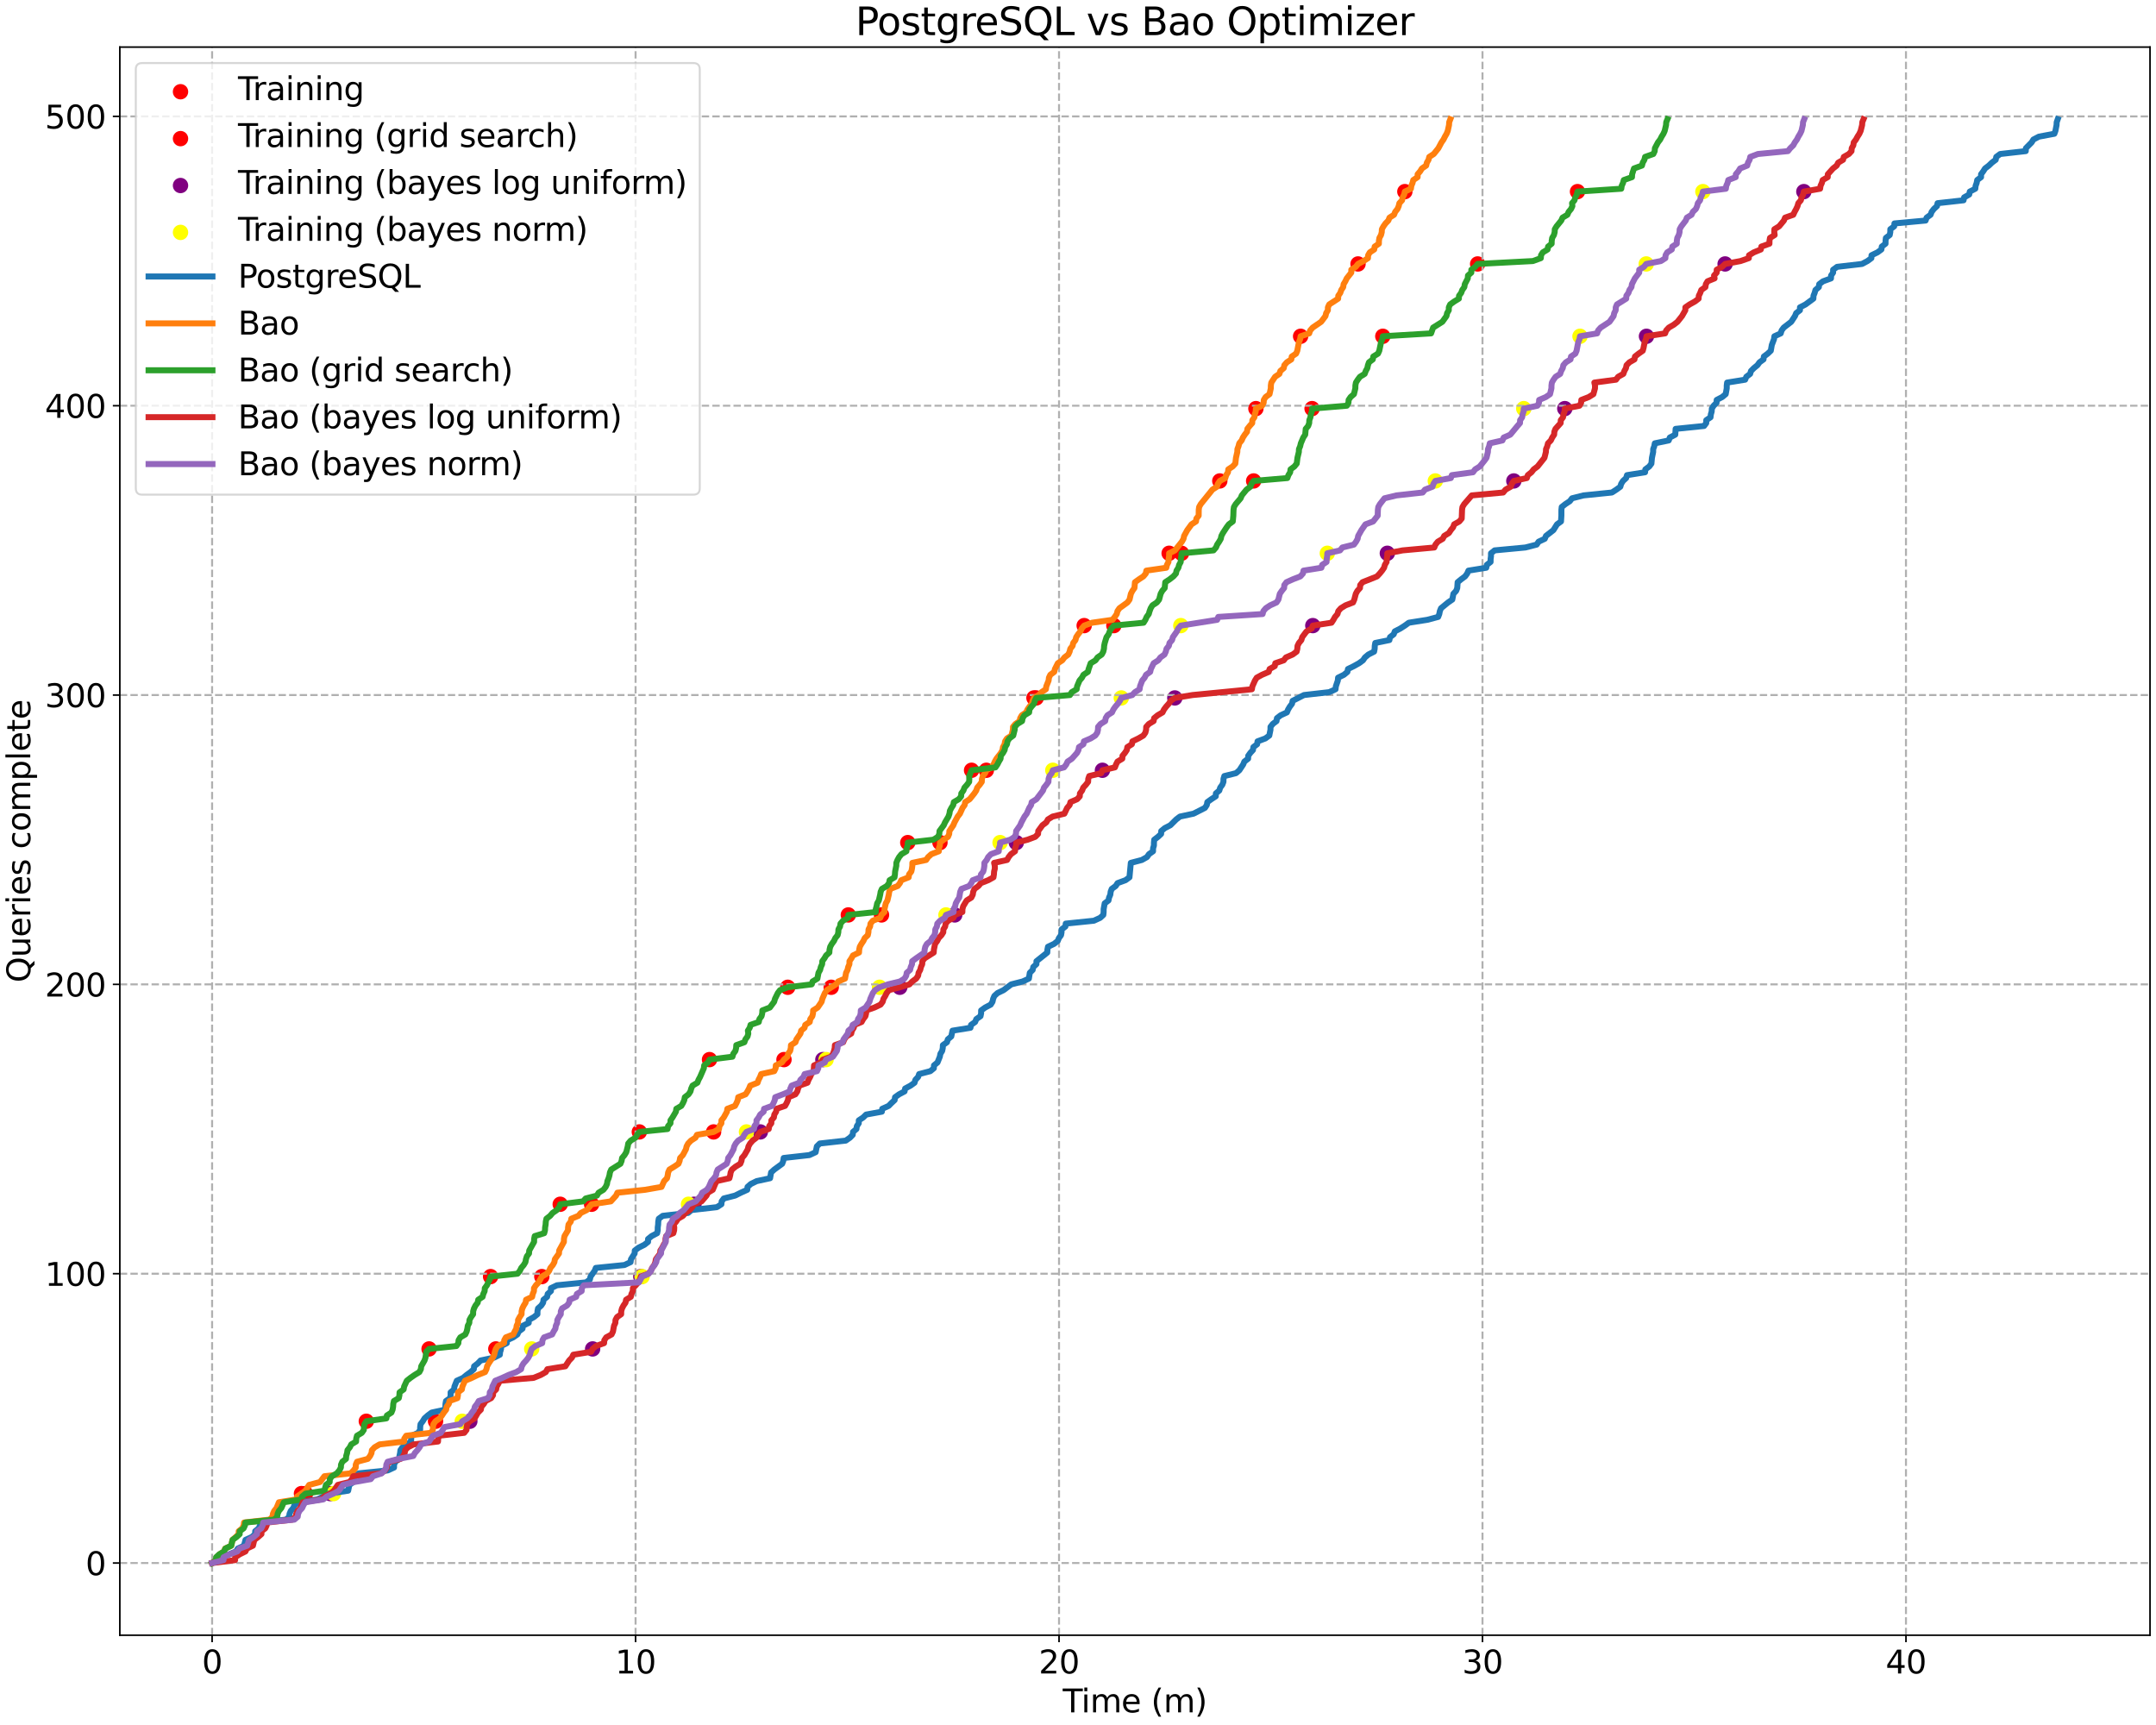 <?xml version="1.0" encoding="utf-8" standalone="no"?>
<!DOCTYPE svg PUBLIC "-//W3C//DTD SVG 1.1//EN"
  "http://www.w3.org/Graphics/SVG/1.1/DTD/svg11.dtd">
<svg xmlns:xlink="http://www.w3.org/1999/xlink" width="1080pt" height="864pt" viewBox="0 0 1080 864" xmlns="http://www.w3.org/2000/svg" version="1.1">
 <defs>
  <style type="text/css">*{stroke-linejoin: round; stroke-linecap: butt}</style>
 </defs>
 <g id="figure_1">
  <g id="patch_1">
   <path d="M 0 864 
L 1080 864 
L 1080 0 
L 0 0 
z
" style="fill: #ffffff"/>
  </g>
  <g id="axes_1">
   <g id="patch_2">
    <path d="M 60.025 819.03 
L 1077 819.03 
L 1077 23.589 
L 60.025 23.589 
z
" style="fill: #ffffff"/>
   </g>
   <g id="PathCollection_1">
    <defs>
     <path id="m0f1d4773b3" d="M 0 3.354 
C 0.89 3.354 1.743 3.001 2.372 2.372 
C 3.001 1.743 3.354 0.89 3.354 0 
C 3.354 -0.89 3.001 -1.743 2.372 -2.372 
C 1.743 -3.001 0.89 -3.354 0 -3.354 
C -0.89 -3.354 -1.743 -3.001 -2.372 -2.372 
C -3.001 -1.743 -3.354 -0.89 -3.354 0 
C -3.354 0.89 -3.001 1.743 -2.372 2.372 
C -1.743 3.001 -0.89 3.354 0 3.354 
z
" style="stroke: #ff0000"/>
    </defs>
    <g clip-path="url(#pbcff6d8ea5)">
     <use xlink:href="#m0f1d4773b3" x="151.01" y="748.094" style="fill: #ff0000; stroke: #ff0000"/>
     <use xlink:href="#m0f1d4773b3" x="218.174" y="711.865" style="fill: #ff0000; stroke: #ff0000"/>
     <use xlink:href="#m0f1d4773b3" x="248.372" y="675.636" style="fill: #ff0000; stroke: #ff0000"/>
     <use xlink:href="#m0f1d4773b3" x="271.414" y="639.407" style="fill: #ff0000; stroke: #ff0000"/>
     <use xlink:href="#m0f1d4773b3" x="296.344" y="603.178" style="fill: #ff0000; stroke: #ff0000"/>
     <use xlink:href="#m0f1d4773b3" x="357.461" y="566.949" style="fill: #ff0000; stroke: #ff0000"/>
     <use xlink:href="#m0f1d4773b3" x="392.721" y="530.721" style="fill: #ff0000; stroke: #ff0000"/>
     <use xlink:href="#m0f1d4773b3" x="416.389" y="494.492" style="fill: #ff0000; stroke: #ff0000"/>
     <use xlink:href="#m0f1d4773b3" x="441.568" y="458.263" style="fill: #ff0000; stroke: #ff0000"/>
     <use xlink:href="#m0f1d4773b3" x="470.855" y="422.034" style="fill: #ff0000; stroke: #ff0000"/>
     <use xlink:href="#m0f1d4773b3" x="494.086" y="385.805" style="fill: #ff0000; stroke: #ff0000"/>
     <use xlink:href="#m0f1d4773b3" x="517.939" y="349.576" style="fill: #ff0000; stroke: #ff0000"/>
     <use xlink:href="#m0f1d4773b3" x="543.092" y="313.348" style="fill: #ff0000; stroke: #ff0000"/>
     <use xlink:href="#m0f1d4773b3" x="585.649" y="277.119" style="fill: #ff0000; stroke: #ff0000"/>
     <use xlink:href="#m0f1d4773b3" x="611.034" y="240.89" style="fill: #ff0000; stroke: #ff0000"/>
     <use xlink:href="#m0f1d4773b3" x="629.115" y="204.661" style="fill: #ff0000; stroke: #ff0000"/>
     <use xlink:href="#m0f1d4773b3" x="651.51" y="168.432" style="fill: #ff0000; stroke: #ff0000"/>
     <use xlink:href="#m0f1d4773b3" x="680.274" y="132.203" style="fill: #ff0000; stroke: #ff0000"/>
     <use xlink:href="#m0f1d4773b3" x="703.725" y="95.974" style="fill: #ff0000; stroke: #ff0000"/>
    </g>
   </g>
   <g id="PathCollection_2">
    <g clip-path="url(#pbcff6d8ea5)">
     <use xlink:href="#m0f1d4773b3" x="153.066" y="748.094" style="fill: #ff0000; stroke: #ff0000"/>
     <use xlink:href="#m0f1d4773b3" x="183.5" y="711.865" style="fill: #ff0000; stroke: #ff0000"/>
     <use xlink:href="#m0f1d4773b3" x="214.937" y="675.636" style="fill: #ff0000; stroke: #ff0000"/>
     <use xlink:href="#m0f1d4773b3" x="245.754" y="639.407" style="fill: #ff0000; stroke: #ff0000"/>
     <use xlink:href="#m0f1d4773b3" x="280.632" y="603.178" style="fill: #ff0000; stroke: #ff0000"/>
     <use xlink:href="#m0f1d4773b3" x="320.256" y="566.949" style="fill: #ff0000; stroke: #ff0000"/>
     <use xlink:href="#m0f1d4773b3" x="355.417" y="530.721" style="fill: #ff0000; stroke: #ff0000"/>
     <use xlink:href="#m0f1d4773b3" x="394.594" y="494.492" style="fill: #ff0000; stroke: #ff0000"/>
     <use xlink:href="#m0f1d4773b3" x="424.951" y="458.263" style="fill: #ff0000; stroke: #ff0000"/>
     <use xlink:href="#m0f1d4773b3" x="454.729" y="422.034" style="fill: #ff0000; stroke: #ff0000"/>
     <use xlink:href="#m0f1d4773b3" x="486.685" y="385.805" style="fill: #ff0000; stroke: #ff0000"/>
     <use xlink:href="#m0f1d4773b3" x="519.068" y="349.576" style="fill: #ff0000; stroke: #ff0000"/>
     <use xlink:href="#m0f1d4773b3" x="557.967" y="313.348" style="fill: #ff0000; stroke: #ff0000"/>
     <use xlink:href="#m0f1d4773b3" x="591.865" y="277.119" style="fill: #ff0000; stroke: #ff0000"/>
     <use xlink:href="#m0f1d4773b3" x="627.991" y="240.89" style="fill: #ff0000; stroke: #ff0000"/>
     <use xlink:href="#m0f1d4773b3" x="657.253" y="204.661" style="fill: #ff0000; stroke: #ff0000"/>
     <use xlink:href="#m0f1d4773b3" x="692.688" y="168.432" style="fill: #ff0000; stroke: #ff0000"/>
     <use xlink:href="#m0f1d4773b3" x="740.187" y="132.203" style="fill: #ff0000; stroke: #ff0000"/>
     <use xlink:href="#m0f1d4773b3" x="790.215" y="95.974" style="fill: #ff0000; stroke: #ff0000"/>
    </g>
   </g>
   <g id="PathCollection_3">
    <defs>
     <path id="m2582e1b8fc" d="M 0 3.354 
C 0.89 3.354 1.743 3.001 2.372 2.372 
C 3.001 1.743 3.354 0.89 3.354 0 
C 3.354 -0.89 3.001 -1.743 2.372 -2.372 
C 1.743 -3.001 0.89 -3.354 0 -3.354 
C -0.89 -3.354 -1.743 -3.001 -2.372 -2.372 
C -3.001 -1.743 -3.354 -0.89 -3.354 0 
C -3.354 0.89 -3.001 1.743 -2.372 2.372 
C -1.743 3.001 -0.89 3.354 0 3.354 
z
" style="stroke: #800080"/>
    </defs>
    <g clip-path="url(#pbcff6d8ea5)">
     <use xlink:href="#m2582e1b8fc" x="165.434" y="748.094" style="fill: #800080; stroke: #800080"/>
     <use xlink:href="#m2582e1b8fc" x="235.358" y="711.865" style="fill: #800080; stroke: #800080"/>
     <use xlink:href="#m2582e1b8fc" x="296.868" y="675.636" style="fill: #800080; stroke: #800080"/>
     <use xlink:href="#m2582e1b8fc" x="320.987" y="639.407" style="fill: #800080; stroke: #800080"/>
     <use xlink:href="#m2582e1b8fc" x="347.631" y="603.178" style="fill: #800080; stroke: #800080"/>
     <use xlink:href="#m2582e1b8fc" x="380.871" y="566.949" style="fill: #800080; stroke: #800080"/>
     <use xlink:href="#m2582e1b8fc" x="412.195" y="530.721" style="fill: #800080; stroke: #800080"/>
     <use xlink:href="#m2582e1b8fc" x="450.727" y="494.492" style="fill: #800080; stroke: #800080"/>
     <use xlink:href="#m2582e1b8fc" x="478.252" y="458.263" style="fill: #800080; stroke: #800080"/>
     <use xlink:href="#m2582e1b8fc" x="509.081" y="422.034" style="fill: #800080; stroke: #800080"/>
     <use xlink:href="#m2582e1b8fc" x="552.244" y="385.805" style="fill: #800080; stroke: #800080"/>
     <use xlink:href="#m2582e1b8fc" x="588.495" y="349.576" style="fill: #800080; stroke: #800080"/>
     <use xlink:href="#m2582e1b8fc" x="657.622" y="313.348" style="fill: #800080; stroke: #800080"/>
     <use xlink:href="#m2582e1b8fc" x="694.956" y="277.119" style="fill: #800080; stroke: #800080"/>
     <use xlink:href="#m2582e1b8fc" x="758.316" y="240.89" style="fill: #800080; stroke: #800080"/>
     <use xlink:href="#m2582e1b8fc" x="783.843" y="204.661" style="fill: #800080; stroke: #800080"/>
     <use xlink:href="#m2582e1b8fc" x="824.767" y="168.432" style="fill: #800080; stroke: #800080"/>
     <use xlink:href="#m2582e1b8fc" x="864.156" y="132.203" style="fill: #800080; stroke: #800080"/>
     <use xlink:href="#m2582e1b8fc" x="903.595" y="95.974" style="fill: #800080; stroke: #800080"/>
    </g>
   </g>
   <g id="PathCollection_4">
    <defs>
     <path id="m93691aec15" d="M 0 3.354 
C 0.89 3.354 1.743 3.001 2.372 2.372 
C 3.001 1.743 3.354 0.89 3.354 0 
C 3.354 -0.89 3.001 -1.743 2.372 -2.372 
C 1.743 -3.001 0.89 -3.354 0 -3.354 
C -0.89 -3.354 -1.743 -3.001 -2.372 -2.372 
C -3.001 -1.743 -3.354 -0.89 -3.354 0 
C -3.354 0.89 -3.001 1.743 -2.372 2.372 
C -1.743 3.001 -0.89 3.354 0 3.354 
z
" style="stroke: #ffff00"/>
    </defs>
    <g clip-path="url(#pbcff6d8ea5)">
     <use xlink:href="#m93691aec15" x="167.101" y="748.094" style="fill: #ffff00; stroke: #ffff00"/>
     <use xlink:href="#m93691aec15" x="231.551" y="711.865" style="fill: #ffff00; stroke: #ffff00"/>
     <use xlink:href="#m93691aec15" x="266.353" y="675.636" style="fill: #ffff00; stroke: #ffff00"/>
     <use xlink:href="#m93691aec15" x="321.652" y="639.407" style="fill: #ffff00; stroke: #ffff00"/>
     <use xlink:href="#m93691aec15" x="344.887" y="603.178" style="fill: #ffff00; stroke: #ffff00"/>
     <use xlink:href="#m93691aec15" x="373.93" y="566.949" style="fill: #ffff00; stroke: #ffff00"/>
     <use xlink:href="#m93691aec15" x="413.812" y="530.721" style="fill: #ffff00; stroke: #ffff00"/>
     <use xlink:href="#m93691aec15" x="440.599" y="494.492" style="fill: #ffff00; stroke: #ffff00"/>
     <use xlink:href="#m93691aec15" x="473.856" y="458.263" style="fill: #ffff00; stroke: #ffff00"/>
     <use xlink:href="#m93691aec15" x="500.961" y="422.034" style="fill: #ffff00; stroke: #ffff00"/>
     <use xlink:href="#m93691aec15" x="527.379" y="385.805" style="fill: #ffff00; stroke: #ffff00"/>
     <use xlink:href="#m93691aec15" x="561.684" y="349.576" style="fill: #ffff00; stroke: #ffff00"/>
     <use xlink:href="#m93691aec15" x="591.501" y="313.348" style="fill: #ffff00; stroke: #ffff00"/>
     <use xlink:href="#m93691aec15" x="664.896" y="277.119" style="fill: #ffff00; stroke: #ffff00"/>
     <use xlink:href="#m93691aec15" x="718.988" y="240.89" style="fill: #ffff00; stroke: #ffff00"/>
     <use xlink:href="#m93691aec15" x="763.293" y="204.661" style="fill: #ffff00; stroke: #ffff00"/>
     <use xlink:href="#m93691aec15" x="791.461" y="168.432" style="fill: #ffff00; stroke: #ffff00"/>
     <use xlink:href="#m93691aec15" x="824.643" y="132.203" style="fill: #ffff00; stroke: #ffff00"/>
     <use xlink:href="#m93691aec15" x="853.027" y="95.974" style="fill: #ffff00; stroke: #ffff00"/>
    </g>
   </g>
   <g id="matplotlib.axis_1">
    <g id="xtick_1">
     <g id="line2d_1">
      <path d="M 106.251 819.03 
L 106.251 23.589 
" clip-path="url(#pbcff6d8ea5)" style="fill: none; stroke-dasharray: 3.7,1.6; stroke-dashoffset: 0; stroke: #b0b0b0"/>
     </g>
     <g id="line2d_2">
      <defs>
       <path id="md86b2cd1c9" d="M 0 0 
L 0 3.5 
" style="stroke: #000000; stroke-width: 0.8"/>
      </defs>
      <g>
       <use xlink:href="#md86b2cd1c9" x="106.251" y="819.03" style="stroke: #000000; stroke-width: 0.8"/>
      </g>
     </g>
     <g id="text_1">
      <!-- 0 -->
      <g transform="translate(101.161 838.187) scale(0.16 -0.16)">
       <defs>
        <path id="DejaVuSans-30" d="M 2034 4250 
Q 1547 4250 1301 3770 
Q 1056 3291 1056 2328 
Q 1056 1369 1301 889 
Q 1547 409 2034 409 
Q 2525 409 2770 889 
Q 3016 1369 3016 2328 
Q 3016 3291 2770 3770 
Q 2525 4250 2034 4250 
z
M 2034 4750 
Q 2819 4750 3233 4129 
Q 3647 3509 3647 2328 
Q 3647 1150 3233 529 
Q 2819 -91 2034 -91 
Q 1250 -91 836 529 
Q 422 1150 422 2328 
Q 422 3509 836 4129 
Q 1250 4750 2034 4750 
z
" transform="scale(0.016)"/>
       </defs>
       <use xlink:href="#DejaVuSans-30"/>
      </g>
     </g>
    </g>
    <g id="xtick_2">
     <g id="line2d_3">
      <path d="M 318.376 819.03 
L 318.376 23.589 
" clip-path="url(#pbcff6d8ea5)" style="fill: none; stroke-dasharray: 3.7,1.6; stroke-dashoffset: 0; stroke: #b0b0b0"/>
     </g>
     <g id="line2d_4">
      <g>
       <use xlink:href="#md86b2cd1c9" x="318.376" y="819.03" style="stroke: #000000; stroke-width: 0.8"/>
      </g>
     </g>
     <g id="text_2">
      <!-- 10 -->
      <g transform="translate(308.196 838.187) scale(0.16 -0.16)">
       <defs>
        <path id="DejaVuSans-31" d="M 794 531 
L 1825 531 
L 1825 4091 
L 703 3866 
L 703 4441 
L 1819 4666 
L 2450 4666 
L 2450 531 
L 3481 531 
L 3481 0 
L 794 0 
L 794 531 
z
" transform="scale(0.016)"/>
       </defs>
       <use xlink:href="#DejaVuSans-31"/>
       <use xlink:href="#DejaVuSans-30" x="63.623"/>
      </g>
     </g>
    </g>
    <g id="xtick_3">
     <g id="line2d_5">
      <path d="M 530.501 819.03 
L 530.501 23.589 
" clip-path="url(#pbcff6d8ea5)" style="fill: none; stroke-dasharray: 3.7,1.6; stroke-dashoffset: 0; stroke: #b0b0b0"/>
     </g>
     <g id="line2d_6">
      <g>
       <use xlink:href="#md86b2cd1c9" x="530.501" y="819.03" style="stroke: #000000; stroke-width: 0.8"/>
      </g>
     </g>
     <g id="text_3">
      <!-- 20 -->
      <g transform="translate(520.321 838.187) scale(0.16 -0.16)">
       <defs>
        <path id="DejaVuSans-32" d="M 1228 531 
L 3431 531 
L 3431 0 
L 469 0 
L 469 531 
Q 828 903 1448 1529 
Q 2069 2156 2228 2338 
Q 2531 2678 2651 2914 
Q 2772 3150 2772 3378 
Q 2772 3750 2511 3984 
Q 2250 4219 1831 4219 
Q 1534 4219 1204 4116 
Q 875 4013 500 3803 
L 500 4441 
Q 881 4594 1212 4672 
Q 1544 4750 1819 4750 
Q 2544 4750 2975 4387 
Q 3406 4025 3406 3419 
Q 3406 3131 3298 2873 
Q 3191 2616 2906 2266 
Q 2828 2175 2409 1742 
Q 1991 1309 1228 531 
z
" transform="scale(0.016)"/>
       </defs>
       <use xlink:href="#DejaVuSans-32"/>
       <use xlink:href="#DejaVuSans-30" x="63.623"/>
      </g>
     </g>
    </g>
    <g id="xtick_4">
     <g id="line2d_7">
      <path d="M 742.625 819.03 
L 742.625 23.589 
" clip-path="url(#pbcff6d8ea5)" style="fill: none; stroke-dasharray: 3.7,1.6; stroke-dashoffset: 0; stroke: #b0b0b0"/>
     </g>
     <g id="line2d_8">
      <g>
       <use xlink:href="#md86b2cd1c9" x="742.625" y="819.03" style="stroke: #000000; stroke-width: 0.8"/>
      </g>
     </g>
     <g id="text_4">
      <!-- 30 -->
      <g transform="translate(732.445 838.187) scale(0.16 -0.16)">
       <defs>
        <path id="DejaVuSans-33" d="M 2597 2516 
Q 3050 2419 3304 2112 
Q 3559 1806 3559 1356 
Q 3559 666 3084 287 
Q 2609 -91 1734 -91 
Q 1441 -91 1130 -33 
Q 819 25 488 141 
L 488 750 
Q 750 597 1062 519 
Q 1375 441 1716 441 
Q 2309 441 2620 675 
Q 2931 909 2931 1356 
Q 2931 1769 2642 2001 
Q 2353 2234 1838 2234 
L 1294 2234 
L 1294 2753 
L 1863 2753 
Q 2328 2753 2575 2939 
Q 2822 3125 2822 3475 
Q 2822 3834 2567 4026 
Q 2313 4219 1838 4219 
Q 1578 4219 1281 4162 
Q 984 4106 628 3988 
L 628 4550 
Q 988 4650 1302 4700 
Q 1616 4750 1894 4750 
Q 2613 4750 3031 4423 
Q 3450 4097 3450 3541 
Q 3450 3153 3228 2886 
Q 3006 2619 2597 2516 
z
" transform="scale(0.016)"/>
       </defs>
       <use xlink:href="#DejaVuSans-33"/>
       <use xlink:href="#DejaVuSans-30" x="63.623"/>
      </g>
     </g>
    </g>
    <g id="xtick_5">
     <g id="line2d_9">
      <path d="M 954.75 819.03 
L 954.75 23.589 
" clip-path="url(#pbcff6d8ea5)" style="fill: none; stroke-dasharray: 3.7,1.6; stroke-dashoffset: 0; stroke: #b0b0b0"/>
     </g>
     <g id="line2d_10">
      <g>
       <use xlink:href="#md86b2cd1c9" x="954.75" y="819.03" style="stroke: #000000; stroke-width: 0.8"/>
      </g>
     </g>
     <g id="text_5">
      <!-- 40 -->
      <g transform="translate(944.57 838.187) scale(0.16 -0.16)">
       <defs>
        <path id="DejaVuSans-34" d="M 2419 4116 
L 825 1625 
L 2419 1625 
L 2419 4116 
z
M 2253 4666 
L 3047 4666 
L 3047 1625 
L 3713 1625 
L 3713 1100 
L 3047 1100 
L 3047 0 
L 2419 0 
L 2419 1100 
L 313 1100 
L 313 1709 
L 2253 4666 
z
" transform="scale(0.016)"/>
       </defs>
       <use xlink:href="#DejaVuSans-34"/>
       <use xlink:href="#DejaVuSans-30" x="63.623"/>
      </g>
     </g>
    </g>
    <g id="text_6">
     <!-- Time (m) -->
     <g transform="translate(532.361 857.672) scale(0.16 -0.16)">
      <defs>
       <path id="DejaVuSans-54" d="M -19 4666 
L 3928 4666 
L 3928 4134 
L 2272 4134 
L 2272 0 
L 1638 0 
L 1638 4134 
L -19 4134 
L -19 4666 
z
" transform="scale(0.016)"/>
       <path id="DejaVuSans-69" d="M 603 3500 
L 1178 3500 
L 1178 0 
L 603 0 
L 603 3500 
z
M 603 4863 
L 1178 4863 
L 1178 4134 
L 603 4134 
L 603 4863 
z
" transform="scale(0.016)"/>
       <path id="DejaVuSans-6d" d="M 3328 2828 
Q 3544 3216 3844 3400 
Q 4144 3584 4550 3584 
Q 5097 3584 5394 3201 
Q 5691 2819 5691 2113 
L 5691 0 
L 5113 0 
L 5113 2094 
Q 5113 2597 4934 2840 
Q 4756 3084 4391 3084 
Q 3944 3084 3684 2787 
Q 3425 2491 3425 1978 
L 3425 0 
L 2847 0 
L 2847 2094 
Q 2847 2600 2669 2842 
Q 2491 3084 2119 3084 
Q 1678 3084 1418 2786 
Q 1159 2488 1159 1978 
L 1159 0 
L 581 0 
L 581 3500 
L 1159 3500 
L 1159 2956 
Q 1356 3278 1631 3431 
Q 1906 3584 2284 3584 
Q 2666 3584 2933 3390 
Q 3200 3197 3328 2828 
z
" transform="scale(0.016)"/>
       <path id="DejaVuSans-65" d="M 3597 1894 
L 3597 1613 
L 953 1613 
Q 991 1019 1311 708 
Q 1631 397 2203 397 
Q 2534 397 2845 478 
Q 3156 559 3463 722 
L 3463 178 
Q 3153 47 2828 -22 
Q 2503 -91 2169 -91 
Q 1331 -91 842 396 
Q 353 884 353 1716 
Q 353 2575 817 3079 
Q 1281 3584 2069 3584 
Q 2775 3584 3186 3129 
Q 3597 2675 3597 1894 
z
M 3022 2063 
Q 3016 2534 2758 2815 
Q 2500 3097 2075 3097 
Q 1594 3097 1305 2825 
Q 1016 2553 972 2059 
L 3022 2063 
z
" transform="scale(0.016)"/>
       <path id="DejaVuSans-20" transform="scale(0.016)"/>
       <path id="DejaVuSans-28" d="M 1984 4856 
Q 1566 4138 1362 3434 
Q 1159 2731 1159 2009 
Q 1159 1288 1364 580 
Q 1569 -128 1984 -844 
L 1484 -844 
Q 1016 -109 783 600 
Q 550 1309 550 2009 
Q 550 2706 781 3412 
Q 1013 4119 1484 4856 
L 1984 4856 
z
" transform="scale(0.016)"/>
       <path id="DejaVuSans-29" d="M 513 4856 
L 1013 4856 
Q 1481 4119 1714 3412 
Q 1947 2706 1947 2009 
Q 1947 1309 1714 600 
Q 1481 -109 1013 -844 
L 513 -844 
Q 928 -128 1133 580 
Q 1338 1288 1338 2009 
Q 1338 2731 1133 3434 
Q 928 4138 513 4856 
z
" transform="scale(0.016)"/>
      </defs>
      <use xlink:href="#DejaVuSans-54"/>
      <use xlink:href="#DejaVuSans-69" x="57.959"/>
      <use xlink:href="#DejaVuSans-6d" x="85.742"/>
      <use xlink:href="#DejaVuSans-65" x="183.154"/>
      <use xlink:href="#DejaVuSans-20" x="244.678"/>
      <use xlink:href="#DejaVuSans-28" x="276.465"/>
      <use xlink:href="#DejaVuSans-6d" x="315.479"/>
      <use xlink:href="#DejaVuSans-29" x="412.891"/>
     </g>
    </g>
   </g>
   <g id="matplotlib.axis_2">
    <g id="ytick_1">
     <g id="line2d_11">
      <path d="M 60.025 782.873 
L 1077 782.873 
" clip-path="url(#pbcff6d8ea5)" style="fill: none; stroke-dasharray: 3.7,1.6; stroke-dashoffset: 0; stroke: #b0b0b0"/>
     </g>
     <g id="line2d_12">
      <defs>
       <path id="m73b6598f5d" d="M 0 0 
L -3.5 0 
" style="stroke: #000000; stroke-width: 0.8"/>
      </defs>
      <g>
       <use xlink:href="#m73b6598f5d" x="60.025" y="782.873" style="stroke: #000000; stroke-width: 0.8"/>
      </g>
     </g>
     <g id="text_7">
      <!-- 0 -->
      <g transform="translate(42.845 788.952) scale(0.16 -0.16)">
       <use xlink:href="#DejaVuSans-30"/>
      </g>
     </g>
    </g>
    <g id="ytick_2">
     <g id="line2d_13">
      <path d="M 60.025 637.958 
L 1077 637.958 
" clip-path="url(#pbcff6d8ea5)" style="fill: none; stroke-dasharray: 3.7,1.6; stroke-dashoffset: 0; stroke: #b0b0b0"/>
     </g>
     <g id="line2d_14">
      <g>
       <use xlink:href="#m73b6598f5d" x="60.025" y="637.958" style="stroke: #000000; stroke-width: 0.8"/>
      </g>
     </g>
     <g id="text_8">
      <!-- 100 -->
      <g transform="translate(22.485 644.037) scale(0.16 -0.16)">
       <use xlink:href="#DejaVuSans-31"/>
       <use xlink:href="#DejaVuSans-30" x="63.623"/>
       <use xlink:href="#DejaVuSans-30" x="127.246"/>
      </g>
     </g>
    </g>
    <g id="ytick_3">
     <g id="line2d_15">
      <path d="M 60.025 493.043 
L 1077 493.043 
" clip-path="url(#pbcff6d8ea5)" style="fill: none; stroke-dasharray: 3.7,1.6; stroke-dashoffset: 0; stroke: #b0b0b0"/>
     </g>
     <g id="line2d_16">
      <g>
       <use xlink:href="#m73b6598f5d" x="60.025" y="493.043" style="stroke: #000000; stroke-width: 0.8"/>
      </g>
     </g>
     <g id="text_9">
      <!-- 200 -->
      <g transform="translate(22.485 499.121) scale(0.16 -0.16)">
       <use xlink:href="#DejaVuSans-32"/>
       <use xlink:href="#DejaVuSans-30" x="63.623"/>
       <use xlink:href="#DejaVuSans-30" x="127.246"/>
      </g>
     </g>
    </g>
    <g id="ytick_4">
     <g id="line2d_17">
      <path d="M 60.025 348.127 
L 1077 348.127 
" clip-path="url(#pbcff6d8ea5)" style="fill: none; stroke-dasharray: 3.7,1.6; stroke-dashoffset: 0; stroke: #b0b0b0"/>
     </g>
     <g id="line2d_18">
      <g>
       <use xlink:href="#m73b6598f5d" x="60.025" y="348.127" style="stroke: #000000; stroke-width: 0.8"/>
      </g>
     </g>
     <g id="text_10">
      <!-- 300 -->
      <g transform="translate(22.485 354.206) scale(0.16 -0.16)">
       <use xlink:href="#DejaVuSans-33"/>
       <use xlink:href="#DejaVuSans-30" x="63.623"/>
       <use xlink:href="#DejaVuSans-30" x="127.246"/>
      </g>
     </g>
    </g>
    <g id="ytick_5">
     <g id="line2d_19">
      <path d="M 60.025 203.212 
L 1077 203.212 
" clip-path="url(#pbcff6d8ea5)" style="fill: none; stroke-dasharray: 3.7,1.6; stroke-dashoffset: 0; stroke: #b0b0b0"/>
     </g>
     <g id="line2d_20">
      <g>
       <use xlink:href="#m73b6598f5d" x="60.025" y="203.212" style="stroke: #000000; stroke-width: 0.8"/>
      </g>
     </g>
     <g id="text_11">
      <!-- 400 -->
      <g transform="translate(22.485 209.291) scale(0.16 -0.16)">
       <use xlink:href="#DejaVuSans-34"/>
       <use xlink:href="#DejaVuSans-30" x="63.623"/>
       <use xlink:href="#DejaVuSans-30" x="127.246"/>
      </g>
     </g>
    </g>
    <g id="ytick_6">
     <g id="line2d_21">
      <path d="M 60.025 58.296 
L 1077 58.296 
" clip-path="url(#pbcff6d8ea5)" style="fill: none; stroke-dasharray: 3.7,1.6; stroke-dashoffset: 0; stroke: #b0b0b0"/>
     </g>
     <g id="line2d_22">
      <g>
       <use xlink:href="#m73b6598f5d" x="60.025" y="58.296" style="stroke: #000000; stroke-width: 0.8"/>
      </g>
     </g>
     <g id="text_12">
      <!-- 500 -->
      <g transform="translate(22.485 64.375) scale(0.16 -0.16)">
       <defs>
        <path id="DejaVuSans-35" d="M 691 4666 
L 3169 4666 
L 3169 4134 
L 1269 4134 
L 1269 2991 
Q 1406 3038 1543 3061 
Q 1681 3084 1819 3084 
Q 2600 3084 3056 2656 
Q 3513 2228 3513 1497 
Q 3513 744 3044 326 
Q 2575 -91 1722 -91 
Q 1428 -91 1123 -41 
Q 819 9 494 109 
L 494 744 
Q 775 591 1075 516 
Q 1375 441 1709 441 
Q 2250 441 2565 725 
Q 2881 1009 2881 1497 
Q 2881 1984 2565 2268 
Q 2250 2553 1709 2553 
Q 1456 2553 1204 2497 
Q 953 2441 691 2322 
L 691 4666 
z
" transform="scale(0.016)"/>
       </defs>
       <use xlink:href="#DejaVuSans-35"/>
       <use xlink:href="#DejaVuSans-30" x="63.623"/>
       <use xlink:href="#DejaVuSans-30" x="127.246"/>
      </g>
     </g>
    </g>
    <g id="text_13">
     <!-- Queries complete -->
     <g transform="translate(15.158 492.112) rotate(-90) scale(0.16 -0.16)">
      <defs>
       <path id="DejaVuSans-51" d="M 2522 4238 
Q 1834 4238 1429 3725 
Q 1025 3213 1025 2328 
Q 1025 1447 1429 934 
Q 1834 422 2522 422 
Q 3209 422 3611 934 
Q 4013 1447 4013 2328 
Q 4013 3213 3611 3725 
Q 3209 4238 2522 4238 
z
M 3406 84 
L 4238 -825 
L 3475 -825 
L 2784 -78 
Q 2681 -84 2626 -87 
Q 2572 -91 2522 -91 
Q 1538 -91 948 567 
Q 359 1225 359 2328 
Q 359 3434 948 4092 
Q 1538 4750 2522 4750 
Q 3503 4750 4090 4092 
Q 4678 3434 4678 2328 
Q 4678 1516 4351 937 
Q 4025 359 3406 84 
z
" transform="scale(0.016)"/>
       <path id="DejaVuSans-75" d="M 544 1381 
L 544 3500 
L 1119 3500 
L 1119 1403 
Q 1119 906 1312 657 
Q 1506 409 1894 409 
Q 2359 409 2629 706 
Q 2900 1003 2900 1516 
L 2900 3500 
L 3475 3500 
L 3475 0 
L 2900 0 
L 2900 538 
Q 2691 219 2414 64 
Q 2138 -91 1772 -91 
Q 1169 -91 856 284 
Q 544 659 544 1381 
z
M 1991 3584 
L 1991 3584 
z
" transform="scale(0.016)"/>
       <path id="DejaVuSans-72" d="M 2631 2963 
Q 2534 3019 2420 3045 
Q 2306 3072 2169 3072 
Q 1681 3072 1420 2755 
Q 1159 2438 1159 1844 
L 1159 0 
L 581 0 
L 581 3500 
L 1159 3500 
L 1159 2956 
Q 1341 3275 1631 3429 
Q 1922 3584 2338 3584 
Q 2397 3584 2469 3576 
Q 2541 3569 2628 3553 
L 2631 2963 
z
" transform="scale(0.016)"/>
       <path id="DejaVuSans-73" d="M 2834 3397 
L 2834 2853 
Q 2591 2978 2328 3040 
Q 2066 3103 1784 3103 
Q 1356 3103 1142 2972 
Q 928 2841 928 2578 
Q 928 2378 1081 2264 
Q 1234 2150 1697 2047 
L 1894 2003 
Q 2506 1872 2764 1633 
Q 3022 1394 3022 966 
Q 3022 478 2636 193 
Q 2250 -91 1575 -91 
Q 1294 -91 989 -36 
Q 684 19 347 128 
L 347 722 
Q 666 556 975 473 
Q 1284 391 1588 391 
Q 1994 391 2212 530 
Q 2431 669 2431 922 
Q 2431 1156 2273 1281 
Q 2116 1406 1581 1522 
L 1381 1569 
Q 847 1681 609 1914 
Q 372 2147 372 2553 
Q 372 3047 722 3315 
Q 1072 3584 1716 3584 
Q 2034 3584 2315 3537 
Q 2597 3491 2834 3397 
z
" transform="scale(0.016)"/>
       <path id="DejaVuSans-63" d="M 3122 3366 
L 3122 2828 
Q 2878 2963 2633 3030 
Q 2388 3097 2138 3097 
Q 1578 3097 1268 2742 
Q 959 2388 959 1747 
Q 959 1106 1268 751 
Q 1578 397 2138 397 
Q 2388 397 2633 464 
Q 2878 531 3122 666 
L 3122 134 
Q 2881 22 2623 -34 
Q 2366 -91 2075 -91 
Q 1284 -91 818 406 
Q 353 903 353 1747 
Q 353 2603 823 3093 
Q 1294 3584 2113 3584 
Q 2378 3584 2631 3529 
Q 2884 3475 3122 3366 
z
" transform="scale(0.016)"/>
       <path id="DejaVuSans-6f" d="M 1959 3097 
Q 1497 3097 1228 2736 
Q 959 2375 959 1747 
Q 959 1119 1226 758 
Q 1494 397 1959 397 
Q 2419 397 2687 759 
Q 2956 1122 2956 1747 
Q 2956 2369 2687 2733 
Q 2419 3097 1959 3097 
z
M 1959 3584 
Q 2709 3584 3137 3096 
Q 3566 2609 3566 1747 
Q 3566 888 3137 398 
Q 2709 -91 1959 -91 
Q 1206 -91 779 398 
Q 353 888 353 1747 
Q 353 2609 779 3096 
Q 1206 3584 1959 3584 
z
" transform="scale(0.016)"/>
       <path id="DejaVuSans-70" d="M 1159 525 
L 1159 -1331 
L 581 -1331 
L 581 3500 
L 1159 3500 
L 1159 2969 
Q 1341 3281 1617 3432 
Q 1894 3584 2278 3584 
Q 2916 3584 3314 3078 
Q 3713 2572 3713 1747 
Q 3713 922 3314 415 
Q 2916 -91 2278 -91 
Q 1894 -91 1617 61 
Q 1341 213 1159 525 
z
M 3116 1747 
Q 3116 2381 2855 2742 
Q 2594 3103 2138 3103 
Q 1681 3103 1420 2742 
Q 1159 2381 1159 1747 
Q 1159 1113 1420 752 
Q 1681 391 2138 391 
Q 2594 391 2855 752 
Q 3116 1113 3116 1747 
z
" transform="scale(0.016)"/>
       <path id="DejaVuSans-6c" d="M 603 4863 
L 1178 4863 
L 1178 0 
L 603 0 
L 603 4863 
z
" transform="scale(0.016)"/>
       <path id="DejaVuSans-74" d="M 1172 4494 
L 1172 3500 
L 2356 3500 
L 2356 3053 
L 1172 3053 
L 1172 1153 
Q 1172 725 1289 603 
Q 1406 481 1766 481 
L 2356 481 
L 2356 0 
L 1766 0 
Q 1100 0 847 248 
Q 594 497 594 1153 
L 594 3053 
L 172 3053 
L 172 3500 
L 594 3500 
L 594 4494 
L 1172 4494 
z
" transform="scale(0.016)"/>
      </defs>
      <use xlink:href="#DejaVuSans-51"/>
      <use xlink:href="#DejaVuSans-75" x="78.711"/>
      <use xlink:href="#DejaVuSans-65" x="142.09"/>
      <use xlink:href="#DejaVuSans-72" x="203.613"/>
      <use xlink:href="#DejaVuSans-69" x="244.727"/>
      <use xlink:href="#DejaVuSans-65" x="272.51"/>
      <use xlink:href="#DejaVuSans-73" x="334.033"/>
      <use xlink:href="#DejaVuSans-20" x="386.133"/>
      <use xlink:href="#DejaVuSans-63" x="417.92"/>
      <use xlink:href="#DejaVuSans-6f" x="472.9"/>
      <use xlink:href="#DejaVuSans-6d" x="534.082"/>
      <use xlink:href="#DejaVuSans-70" x="631.494"/>
      <use xlink:href="#DejaVuSans-6c" x="694.971"/>
      <use xlink:href="#DejaVuSans-65" x="722.754"/>
      <use xlink:href="#DejaVuSans-74" x="784.277"/>
      <use xlink:href="#DejaVuSans-65" x="823.486"/>
     </g>
    </g>
   </g>
   <g id="line2d_23">
    <path d="M 106.251 782.873 
L 111.179 781.424 
L 111.215 779.975 
L 118.225 777.077 
L 119.124 775.628 
L 122.213 774.178 
L 122.979 771.28 
L 126.156 769.831 
L 127.811 768.382 
L 127.831 766.933 
L 129.608 765.484 
L 130.235 764.034 
L 130.47 762.585 
L 143.301 761.136 
L 144.852 759.687 
L 145.044 758.238 
L 145.641 756.789 
L 146.911 755.339 
L 147.487 753.89 
L 149.447 752.441 
L 159.047 750.992 
L 164.689 748.094 
L 174.402 746.645 
L 175.011 743.746 
L 177.068 742.297 
L 177.133 740.848 
L 177.679 739.399 
L 179.714 737.95 
L 194.197 736.5 
L 197.378 735.051 
L 197.386 733.602 
L 198.01 732.153 
L 200.033 730.704 
L 200.097 729.255 
L 200.418 727.806 
L 200.58 726.356 
L 201.575 724.907 
L 205.936 722.009 
L 205.953 720.56 
L 206.259 719.111 
L 209.447 717.661 
L 210.456 716.212 
L 210.473 714.763 
L 210.663 713.314 
L 211.766 711.865 
L 212.654 710.416 
L 214.27 708.967 
L 216.218 707.517 
L 222.893 706.068 
L 223.091 704.619 
L 223.149 703.17 
L 223.411 701.721 
L 225.493 700.272 
L 225.721 698.822 
L 225.725 697.373 
L 227.452 695.924 
L 227.647 694.475 
L 228.814 691.577 
L 231.989 690.128 
L 233.73 688.678 
L 235.732 687.229 
L 237.348 685.78 
L 237.484 684.331 
L 239.352 682.882 
L 240.719 681.433 
L 247.514 679.983 
L 250.386 678.534 
L 250.525 677.085 
L 250.985 675.636 
L 250.99 674.187 
L 253.871 672.738 
L 253.951 671.289 
L 257.082 669.839 
L 259.168 668.39 
L 259.795 666.941 
L 261.746 665.492 
L 261.912 664.043 
L 264.855 662.594 
L 264.859 661.144 
L 267.439 659.695 
L 269.218 658.246 
L 269.226 656.797 
L 269.506 655.348 
L 271.122 653.899 
L 272.073 652.45 
L 272.263 651 
L 274.063 649.551 
L 274.354 648.102 
L 275.974 646.653 
L 275.979 645.204 
L 279.013 643.755 
L 293.574 642.305 
L 295.484 640.856 
L 295.811 639.407 
L 297.883 636.509 
L 298.457 635.06 
L 312.808 633.611 
L 315.865 632.161 
L 316.061 630.712 
L 317.908 627.814 
L 317.981 626.365 
L 319.896 624.916 
L 322.806 623.466 
L 324.628 622.017 
L 324.636 620.568 
L 326.424 619.119 
L 329.181 617.67 
L 329.468 616.221 
L 329.485 614.772 
L 329.68 613.322 
L 329.74 611.873 
L 329.998 610.424 
L 331.965 608.975 
L 344.644 607.526 
L 346.384 606.077 
L 359.111 604.627 
L 361.369 603.178 
L 361.5 601.729 
L 362.563 600.28 
L 368.217 598.831 
L 371.122 597.382 
L 374.329 595.933 
L 374.459 594.483 
L 376.093 593.034 
L 379.046 591.585 
L 385.757 590.136 
L 386.257 587.238 
L 387.859 585.788 
L 391.826 582.89 
L 392.36 581.441 
L 392.567 579.992 
L 405.469 578.543 
L 408.586 577.094 
L 409.186 574.195 
L 410.646 572.746 
L 423.654 571.297 
L 425.744 569.848 
L 427.154 568.399 
L 427.29 566.949 
L 429.007 565.5 
L 429.211 564.051 
L 430.185 562.602 
L 430.194 561.153 
L 432.383 559.704 
L 433.867 558.255 
L 441.756 556.805 
L 441.925 555.356 
L 445.156 553.907 
L 446.566 552.458 
L 448.145 551.009 
L 448.347 549.56 
L 450.371 548.11 
L 453.113 546.661 
L 453.403 545.212 
L 456.094 543.763 
L 458.111 542.314 
L 458.536 540.865 
L 459.916 539.416 
L 460.424 537.966 
L 466.018 536.517 
L 467.784 535.068 
L 467.858 533.619 
L 469.618 532.17 
L 470.785 529.271 
L 471.062 527.822 
L 471.958 526.373 
L 472.255 524.924 
L 472.325 523.475 
L 474.358 522.026 
L 474.79 520.577 
L 476.515 519.127 
L 477.138 516.229 
L 486.133 514.78 
L 486.432 513.331 
L 488.468 511.882 
L 489.067 510.432 
L 491.161 508.983 
L 491.466 507.534 
L 491.483 506.085 
L 493.504 504.636 
L 496.271 503.187 
L 497.178 501.738 
L 497.485 500.288 
L 498.101 498.839 
L 499.686 497.39 
L 502.689 495.941 
L 506.554 493.043 
L 512.264 491.593 
L 515.402 490.144 
L 515.857 487.246 
L 517.298 485.797 
L 517.59 484.348 
L 519.177 482.899 
L 519.181 481.449 
L 524.611 477.102 
L 524.68 475.653 
L 524.962 474.204 
L 528.013 472.754 
L 529.838 471.305 
L 530.434 469.856 
L 531.502 468.407 
L 531.758 466.958 
L 531.777 465.509 
L 533.694 464.06 
L 533.854 462.61 
L 547.943 461.161 
L 551.106 459.712 
L 552.681 458.263 
L 552.837 456.814 
L 552.846 455.365 
L 553.372 452.466 
L 555.268 451.017 
L 555.555 449.568 
L 556.187 448.119 
L 556.353 446.67 
L 556.895 445.221 
L 558.897 443.771 
L 559.817 442.322 
L 563.778 440.873 
L 565.78 439.424 
L 566.461 432.178 
L 571.99 430.729 
L 574.56 429.28 
L 575.552 427.831 
L 577.589 426.382 
L 577.593 424.932 
L 578.03 423.483 
L 578.047 422.034 
L 578.183 420.585 
L 580.079 419.136 
L 581.632 417.687 
L 581.701 416.237 
L 583.464 414.788 
L 586.266 413.339 
L 589.183 410.441 
L 591.062 408.992 
L 597.87 407.543 
L 603.583 404.644 
L 604.532 403.195 
L 604.781 401.746 
L 606.788 400.297 
L 609.009 398.848 
L 609.069 397.398 
L 610.784 395.949 
L 611.229 394.5 
L 612.303 393.051 
L 612.855 391.602 
L 612.872 390.153 
L 613.299 388.704 
L 619.149 387.254 
L 620.826 385.805 
L 622.738 382.907 
L 623.336 381.458 
L 625.211 380.009 
L 625.273 378.559 
L 626.313 377.11 
L 627.644 375.661 
L 627.839 374.212 
L 629.741 372.763 
L 629.932 371.314 
L 633.848 369.865 
L 635.824 368.415 
L 636.414 365.517 
L 636.431 364.068 
L 637.554 362.619 
L 639.45 361.17 
L 639.649 359.72 
L 641.512 358.271 
L 644.653 356.822 
L 645.248 355.373 
L 646.118 353.924 
L 647.218 352.475 
L 647.515 351.026 
L 653.181 348.127 
L 665.838 346.678 
L 669.003 345.229 
L 669.162 343.78 
L 670.146 340.881 
L 670.283 339.432 
L 673.202 337.983 
L 674.955 336.534 
L 675.234 335.085 
L 678.179 333.636 
L 680.767 332.187 
L 682.76 330.737 
L 683.73 329.288 
L 685.458 327.839 
L 688.318 326.39 
L 688.603 324.941 
L 688.662 323.492 
L 688.909 322.042 
L 695.99 320.593 
L 696.28 319.144 
L 698.143 317.695 
L 698.686 316.246 
L 701.473 314.797 
L 703.723 313.348 
L 705.714 311.898 
L 714.932 310.449 
L 720.407 309 
L 720.976 307.551 
L 721.26 306.102 
L 721.845 304.653 
L 725.382 301.754 
L 727.498 300.305 
L 728.057 297.407 
L 729.423 295.958 
L 729.974 294.509 
L 730.178 291.61 
L 731.926 290.161 
L 733.898 288.712 
L 734.956 287.263 
L 735.585 285.814 
L 744.511 284.364 
L 744.795 282.915 
L 746.669 281.466 
L 746.686 280.017 
L 746.877 278.568 
L 746.882 277.119 
L 748.695 275.67 
L 764.124 274.22 
L 769.762 272.771 
L 770.726 271.322 
L 773.814 269.873 
L 774.41 268.424 
L 778.143 265.525 
L 779.956 262.627 
L 781.951 261.178 
L 782.136 258.28 
L 782.15 255.381 
L 782.311 253.932 
L 784.149 252.483 
L 786.348 251.034 
L 787.478 249.585 
L 793.214 248.136 
L 807.45 246.686 
L 809.672 245.237 
L 811.664 243.788 
L 812.084 242.339 
L 813.002 240.89 
L 814.589 239.441 
L 815.01 237.992 
L 824.064 236.542 
L 824.2 235.093 
L 826.162 233.644 
L 827.237 232.195 
L 827.504 229.297 
L 828.108 226.398 
L 828.125 224.949 
L 828.665 223.5 
L 828.941 222.051 
L 835.915 220.602 
L 836.452 219.153 
L 839.183 217.703 
L 839.371 214.805 
L 853.613 213.356 
L 854.702 211.907 
L 854.719 210.458 
L 856.849 209.008 
L 857.008 207.559 
L 857.435 206.11 
L 857.505 204.661 
L 858.406 203.212 
L 859.87 201.763 
L 859.94 200.314 
L 862.7 198.864 
L 864.445 197.415 
L 864.967 194.517 
L 864.975 193.068 
L 865.162 191.619 
L 874.191 190.169 
L 874.777 188.72 
L 876.692 187.271 
L 877.115 185.822 
L 878.56 184.373 
L 880.337 182.924 
L 881.386 181.475 
L 883.378 180.025 
L 883.568 178.576 
L 885.504 177.127 
L 887.036 175.678 
L 887.544 172.78 
L 888.649 169.881 
L 888.841 168.432 
L 892.013 166.983 
L 892.441 165.534 
L 893.509 164.085 
L 897.269 161.186 
L 899.157 158.288 
L 899.755 156.839 
L 901.644 155.39 
L 901.653 153.941 
L 904.434 152.491 
L 908.365 149.593 
L 908.433 148.144 
L 909.011 146.695 
L 909.421 145.246 
L 911.112 143.797 
L 911.281 142.347 
L 913.201 140.898 
L 917.192 139.449 
L 917.249 138 
L 918.252 136.551 
L 918.26 135.102 
L 920.246 133.652 
L 932.727 132.203 
L 935.458 130.754 
L 937.43 129.305 
L 937.496 127.856 
L 940.472 126.407 
L 942.444 124.958 
L 942.635 123.508 
L 944.513 122.059 
L 944.521 120.61 
L 944.7 119.161 
L 946.614 117.712 
L 946.897 116.263 
L 946.914 114.813 
L 948.848 113.364 
L 948.978 111.915 
L 964.589 110.466 
L 965.088 109.017 
L 967.074 107.568 
L 967.612 106.119 
L 968.723 104.669 
L 970.294 103.22 
L 970.582 101.771 
L 983.6 100.322 
L 983.886 98.873 
L 986.437 97.424 
L 986.716 95.974 
L 989.474 94.525 
L 989.637 93.076 
L 990.164 91.627 
L 990.439 90.178 
L 992.366 88.729 
L 992.37 87.28 
L 993.441 85.83 
L 994.359 84.381 
L 996.27 82.932 
L 997.772 81.483 
L 999.698 80.034 
L 999.982 78.585 
L 1001.951 77.135 
L 1014.763 75.686 
L 1014.82 74.237 
L 1017.688 71.339 
L 1018.588 69.89 
L 1021.35 68.441 
L 1029.093 66.991 
L 1029.616 65.542 
L 1030.186 62.644 
L 1030.257 61.195 
L 1030.774 59.746 
L 1030.774 59.746 
" clip-path="url(#pbcff6d8ea5)" style="fill: none; stroke: #1f77b4; stroke-width: 3; stroke-linecap: square"/>
   </g>
   <g id="line2d_24">
    <path d="M 106.251 782.873 
L 108.398 781.424 
L 108.423 779.975 
L 109.962 778.526 
L 112.213 777.077 
L 112.782 775.628 
L 115.838 774.178 
L 116.446 771.28 
L 118.105 769.831 
L 119.56 768.382 
L 119.58 766.933 
L 121.396 765.484 
L 122.046 764.034 
L 122.251 762.585 
L 135.039 761.136 
L 136.534 759.687 
L 136.706 758.238 
L 137.363 756.789 
L 138.516 755.339 
L 139.716 752.441 
L 148.599 750.992 
L 148.865 749.543 
L 153.01 746.645 
L 154.843 743.746 
L 160.314 742.297 
L 162.512 739.399 
L 175.668 737.95 
L 177.127 736.5 
L 178.192 735.051 
L 178.209 733.602 
L 178.845 732.153 
L 184.261 730.704 
L 185.385 729.255 
L 186.093 727.806 
L 186.29 726.356 
L 187.648 724.907 
L 190.135 723.458 
L 202.458 722.009 
L 202.523 720.56 
L 203.48 719.111 
L 215.85 717.661 
L 216.819 716.212 
L 216.881 714.763 
L 217.129 713.314 
L 218.174 711.865 
L 220.281 710.416 
L 221.397 708.967 
L 222.333 707.517 
L 223.483 706.068 
L 223.708 704.619 
L 224.836 703.17 
L 225.16 701.721 
L 229.134 700.272 
L 229.398 698.822 
L 229.415 697.373 
L 231.361 695.924 
L 231.627 694.475 
L 232.91 691.577 
L 236.358 690.128 
L 239.327 688.678 
L 242.983 687.229 
L 243.68 685.78 
L 243.99 684.331 
L 244.799 682.882 
L 245.753 681.433 
L 246.887 679.983 
L 247.574 678.534 
L 247.874 677.085 
L 248.372 675.636 
L 249.316 674.187 
L 252.487 672.738 
L 252.578 671.289 
L 253.401 669.839 
L 257.127 668.39 
L 257.803 666.941 
L 258.607 665.492 
L 258.803 664.043 
L 259.492 662.594 
L 259.509 661.144 
L 260.297 659.695 
L 261.274 658.246 
L 261.294 656.797 
L 261.653 655.348 
L 262.364 653.899 
L 263.288 652.45 
L 263.516 651 
L 266.555 649.551 
L 266.868 648.102 
L 267.47 646.653 
L 267.487 645.204 
L 268.446 643.755 
L 269.811 642.305 
L 271.414 639.407 
L 273.919 637.958 
L 275.103 636.509 
L 275.713 635.06 
L 276.91 633.611 
L 277.712 632.161 
L 277.949 630.712 
L 280.013 627.814 
L 280.1 626.365 
L 282.468 622.017 
L 282.489 620.568 
L 282.773 619.119 
L 284.499 616.221 
L 284.56 614.772 
L 284.799 613.322 
L 285.916 611.873 
L 286.189 610.424 
L 289.742 608.975 
L 290.943 607.526 
L 293.942 606.077 
L 296.344 603.178 
L 305.99 601.729 
L 308.614 598.831 
L 309.28 597.382 
L 323.137 595.933 
L 331.379 594.483 
L 332.676 591.585 
L 334.117 590.136 
L 334.474 588.687 
L 334.691 587.238 
L 335.349 585.788 
L 337.718 584.339 
L 339.874 582.89 
L 340.44 581.441 
L 340.693 579.992 
L 342.058 578.543 
L 343.603 575.644 
L 343.935 574.195 
L 344.713 572.746 
L 346.125 571.297 
L 348.371 569.848 
L 349.132 568.399 
L 357.461 566.949 
L 360.158 565.5 
L 360.379 564.051 
L 361.362 562.602 
L 361.383 561.153 
L 362.543 559.704 
L 364.14 556.805 
L 364.347 555.356 
L 368.173 553.907 
L 368.938 552.458 
L 369.558 551.009 
L 369.794 549.56 
L 373.475 548.11 
L 374.427 546.661 
L 375.206 545.212 
L 375.807 543.763 
L 379.501 542.314 
L 379.978 540.865 
L 380.733 539.416 
L 381.289 537.966 
L 387.833 536.517 
L 388.539 535.068 
L 388.631 533.619 
L 391.662 532.17 
L 392.721 530.721 
L 394.424 529.271 
L 394.78 527.822 
L 395.798 526.373 
L 396.137 524.924 
L 396.223 523.475 
L 398.478 522.026 
L 398.96 520.577 
L 400.978 517.678 
L 401.308 516.229 
L 403.016 514.78 
L 403.371 513.331 
L 405.616 511.882 
L 405.884 510.432 
L 406.927 508.983 
L 407.257 507.534 
L 407.319 506.085 
L 409.605 504.636 
L 411.575 501.738 
L 411.938 500.288 
L 413.2 497.39 
L 414.172 495.941 
L 418.753 493.043 
L 419.892 491.593 
L 423.296 490.144 
L 423.822 487.246 
L 424.553 485.797 
L 424.883 484.348 
L 425.501 482.899 
L 425.519 481.449 
L 426.494 480 
L 427.29 478.551 
L 430.306 477.102 
L 430.391 475.653 
L 430.701 474.204 
L 431.514 472.754 
L 432.496 471.305 
L 433.161 469.856 
L 434.698 468.407 
L 435.009 466.958 
L 435.074 465.509 
L 435.86 464.06 
L 436.052 462.61 
L 437.222 461.161 
L 440.933 459.712 
L 441.568 458.263 
L 443.035 456.814 
L 443.057 455.365 
L 443.717 452.466 
L 444.531 451.017 
L 445.217 448.119 
L 445.425 446.67 
L 446.001 445.221 
L 449.699 443.771 
L 450.793 442.322 
L 451.467 440.873 
L 455.174 439.424 
L 455.371 437.975 
L 456.501 436.526 
L 456.823 435.076 
L 457.012 433.627 
L 457.034 432.178 
L 463.932 430.729 
L 464.926 429.28 
L 466.537 427.831 
L 470.294 426.382 
L 470.311 424.932 
L 470.793 423.483 
L 470.855 422.034 
L 472.705 420.585 
L 474.856 419.136 
L 475.487 417.687 
L 475.572 416.237 
L 477.545 413.339 
L 478.139 411.89 
L 479.727 408.992 
L 480.864 407.543 
L 482.163 404.644 
L 483.228 403.195 
L 483.483 401.746 
L 485.729 400.297 
L 488.066 397.398 
L 489.033 395.949 
L 489.511 394.5 
L 490.769 393.051 
L 491.8 391.602 
L 491.861 390.153 
L 492.323 388.704 
L 493.491 387.254 
L 494.086 385.805 
L 496.763 384.356 
L 497.699 382.907 
L 498.326 381.458 
L 499.159 380.009 
L 501.412 377.11 
L 502.18 375.661 
L 502.421 374.212 
L 503.222 372.763 
L 503.467 371.314 
L 504.426 369.865 
L 506.667 368.415 
L 507.382 365.517 
L 507.443 364.068 
L 508.664 362.619 
L 510.787 361.17 
L 511.029 359.72 
L 511.858 358.271 
L 514.038 356.822 
L 514.689 355.373 
L 515.692 353.924 
L 516.869 352.475 
L 517.257 351.026 
L 517.939 349.576 
L 520.382 348.127 
L 521.747 346.678 
L 523.913 345.229 
L 524.113 343.78 
L 525.27 340.881 
L 525.439 339.432 
L 526.136 337.983 
L 528.084 336.534 
L 528.442 335.085 
L 529.906 332.187 
L 532.116 330.737 
L 533.217 329.288 
L 535.123 327.839 
L 535.8 326.39 
L 536.14 324.941 
L 537.293 323.492 
L 537.59 322.042 
L 538.733 320.593 
L 539.088 319.144 
L 540.051 317.695 
L 541.199 316.246 
L 541.865 314.797 
L 543.092 313.348 
L 547.075 311.898 
L 557.251 310.449 
L 558.409 309 
L 559.41 307.551 
L 559.767 306.102 
L 560.747 304.653 
L 564.768 301.754 
L 565.817 300.305 
L 566.496 297.407 
L 567.239 295.958 
L 568.271 294.509 
L 568.531 291.61 
L 570.537 290.161 
L 572.738 288.712 
L 573.958 287.263 
L 574.236 285.814 
L 584.224 284.364 
L 584.569 282.915 
L 585.328 281.466 
L 585.389 280.017 
L 585.632 278.568 
L 585.649 277.119 
L 588.555 275.67 
L 592.037 271.322 
L 592.847 269.873 
L 593.151 268.424 
L 594.743 265.525 
L 596.86 262.627 
L 599.11 261.178 
L 599.309 259.729 
L 600.446 258.28 
L 600.486 255.381 
L 600.677 253.932 
L 601.491 252.483 
L 606.178 246.686 
L 607.329 245.237 
L 609.58 243.788 
L 610.063 242.339 
L 611.034 240.89 
L 613.78 239.441 
L 614.236 237.992 
L 615.127 236.542 
L 615.287 235.093 
L 617.46 233.644 
L 618.805 232.195 
L 619.135 229.297 
L 619.8 226.398 
L 619.861 224.949 
L 620.415 223.5 
L 620.778 222.051 
L 621.971 220.602 
L 622.605 219.153 
L 623.544 217.703 
L 624.664 216.254 
L 624.842 214.805 
L 625.985 213.356 
L 627.271 211.907 
L 627.332 210.458 
L 628.355 209.008 
L 628.542 207.559 
L 629.028 206.11 
L 629.115 204.661 
L 632.194 203.212 
L 632.993 201.763 
L 633.078 200.314 
L 633.974 198.864 
L 635.947 197.415 
L 636.582 194.517 
L 636.603 193.068 
L 636.828 191.619 
L 638.734 188.72 
L 640.884 187.271 
L 641.36 185.822 
L 643.063 184.373 
L 643.358 182.924 
L 644.596 181.475 
L 646.846 180.025 
L 647.073 178.576 
L 649.237 177.127 
L 649.846 175.678 
L 650.401 172.78 
L 650.685 171.33 
L 651.277 169.881 
L 651.51 168.432 
L 655.817 166.983 
L 656.286 165.534 
L 657.548 164.085 
L 661.794 161.186 
L 663.971 158.288 
L 664.307 156.839 
L 665.163 155.39 
L 665.185 153.941 
L 665.855 152.491 
L 670.302 149.593 
L 670.384 148.144 
L 671.391 146.695 
L 671.883 145.246 
L 672.849 143.797 
L 673.045 142.347 
L 673.924 140.898 
L 674.604 139.449 
L 676.89 136.551 
L 676.911 135.102 
L 679.129 133.652 
L 680.274 132.203 
L 683.031 130.754 
L 685.244 129.305 
L 685.328 127.856 
L 686.163 126.407 
L 688.375 124.958 
L 688.607 123.508 
L 690.72 122.059 
L 690.74 120.61 
L 690.983 119.161 
L 691.788 117.712 
L 692.159 116.263 
L 692.219 114.813 
L 693.017 113.364 
L 694.04 111.915 
L 695.457 110.466 
L 696.032 109.017 
L 698.306 107.568 
L 698.89 106.119 
L 700.04 104.669 
L 700.662 103.22 
L 700.99 101.771 
L 702.334 100.322 
L 702.643 98.873 
L 703.384 97.424 
L 703.725 95.974 
L 706.761 94.525 
L 706.971 93.076 
L 707.577 91.627 
L 707.956 90.178 
L 710.117 88.729 
L 710.134 87.28 
L 711.377 85.83 
L 712.279 84.381 
L 714.404 82.932 
L 714.745 81.483 
L 715.589 80.034 
L 715.956 78.585 
L 718.205 77.135 
L 720.527 74.237 
L 722.067 71.339 
L 723.081 69.89 
L 723.797 68.441 
L 724.636 66.991 
L 725.225 65.542 
L 725.859 62.644 
L 725.944 61.195 
L 726.501 59.746 
L 726.501 59.746 
" clip-path="url(#pbcff6d8ea5)" style="fill: none; stroke: #ff7f0e; stroke-width: 3; stroke-linecap: square"/>
   </g>
   <g id="line2d_25">
    <path d="M 106.251 782.873 
L 108.228 781.424 
L 108.259 779.975 
L 109.835 778.526 
L 112.252 777.077 
L 112.876 775.628 
L 115.815 774.178 
L 116.49 771.28 
L 118.48 769.831 
L 120.062 768.382 
L 120.083 766.933 
L 122.033 765.484 
L 122.704 764.034 
L 122.937 762.585 
L 137.298 761.136 
L 138.853 759.687 
L 139.055 758.238 
L 139.687 756.789 
L 140.929 755.339 
L 142.168 752.441 
L 151.027 750.992 
L 151.332 749.543 
L 153.066 748.094 
L 162.512 746.645 
L 163.265 743.746 
L 165.137 742.297 
L 165.229 740.848 
L 166.298 739.399 
L 168.734 737.95 
L 169.977 736.5 
L 170.755 735.051 
L 170.829 733.602 
L 171.475 732.153 
L 173.319 730.704 
L 173.412 729.255 
L 173.857 727.806 
L 174.066 726.356 
L 175.226 724.907 
L 175.963 723.458 
L 178.375 722.009 
L 178.441 720.56 
L 178.828 719.111 
L 181.239 717.661 
L 182.232 716.212 
L 182.301 714.763 
L 182.556 713.314 
L 183.5 711.865 
L 193.553 710.416 
L 193.801 708.967 
L 196.067 707.517 
L 196.661 706.068 
L 196.911 704.619 
L 197.005 703.17 
L 197.328 701.721 
L 199.768 700.272 
L 200.077 698.822 
L 200.154 697.373 
L 202.187 695.924 
L 202.438 694.475 
L 203.773 691.577 
L 205.613 690.128 
L 207.69 688.678 
L 210.074 687.229 
L 210.822 685.78 
L 210.997 684.331 
L 212.653 681.433 
L 213.137 679.983 
L 213.536 677.085 
L 214.937 675.636 
L 228.618 674.187 
L 229.604 672.738 
L 229.703 671.289 
L 230.58 669.839 
L 233.081 668.39 
L 233.76 666.941 
L 234.109 665.492 
L 234.321 664.043 
L 235.08 662.594 
L 235.156 661.144 
L 235.949 659.695 
L 236.99 658.246 
L 237.012 656.797 
L 237.447 655.348 
L 238.183 653.899 
L 239.299 652.45 
L 239.556 651 
L 241.737 649.551 
L 242.103 648.102 
L 242.772 646.653 
L 242.854 645.204 
L 243.902 643.755 
L 245.357 640.856 
L 245.754 639.407 
L 259.267 637.958 
L 260.411 636.509 
L 261.115 635.06 
L 262.341 633.611 
L 263.206 632.161 
L 263.46 630.712 
L 263.924 629.263 
L 264.999 627.814 
L 265.097 626.365 
L 267.538 622.017 
L 267.561 620.568 
L 267.86 619.119 
L 272.602 617.67 
L 272.995 616.221 
L 273.063 614.772 
L 273.317 613.322 
L 273.41 611.873 
L 273.72 610.424 
L 275.577 608.975 
L 276.807 607.526 
L 278.933 606.077 
L 280.135 604.627 
L 280.632 603.178 
L 292.09 601.729 
L 293.386 600.28 
L 299.017 598.831 
L 299.862 597.382 
L 302.258 595.933 
L 303.397 594.483 
L 304.046 593.034 
L 304.273 591.585 
L 304.868 590.136 
L 305.296 588.687 
L 305.533 587.238 
L 306.174 585.788 
L 310.804 582.89 
L 311.377 581.441 
L 311.631 579.992 
L 312.841 578.543 
L 313.716 577.094 
L 314.457 574.195 
L 314.694 572.746 
L 315.929 571.297 
L 318.342 569.848 
L 319.124 568.399 
L 320.256 566.949 
L 334.383 565.5 
L 334.657 564.051 
L 335.853 562.602 
L 335.876 561.153 
L 336.879 559.704 
L 338.579 556.805 
L 338.789 555.356 
L 341.291 553.907 
L 342.133 552.458 
L 342.773 551.009 
L 343.043 549.56 
L 344.915 548.11 
L 345.865 546.661 
L 346.252 545.212 
L 346.902 543.763 
L 349.346 542.314 
L 349.894 540.865 
L 350.686 539.416 
L 352.576 535.068 
L 352.741 533.619 
L 354.65 532.17 
L 355.417 530.721 
L 366.903 529.271 
L 367.312 527.822 
L 368.388 526.373 
L 368.742 524.924 
L 368.838 523.475 
L 372.88 522.026 
L 373.396 520.577 
L 374.462 519.127 
L 374.844 517.678 
L 374.641 516.229 
L 375.566 514.78 
L 375.964 513.331 
L 380.097 511.882 
L 380.395 510.432 
L 381.475 508.983 
L 381.825 507.534 
L 381.894 506.085 
L 385.641 504.636 
L 387.797 501.738 
L 388.208 500.288 
L 389.631 497.39 
L 390.733 495.941 
L 394.594 494.492 
L 406.551 493.043 
L 407.04 491.593 
L 409.455 490.144 
L 410.002 487.246 
L 410.816 485.797 
L 411.174 484.348 
L 411.837 482.899 
L 411.913 481.449 
L 412.972 480 
L 413.824 478.551 
L 415.44 477.102 
L 415.536 475.653 
L 415.877 474.204 
L 416.686 472.754 
L 417.756 471.305 
L 418.43 469.856 
L 419.59 468.407 
L 419.924 466.958 
L 419.994 465.509 
L 420.803 464.06 
L 421.024 462.61 
L 422.276 461.161 
L 424.844 459.712 
L 424.951 458.263 
L 438.678 456.814 
L 438.701 455.365 
L 439.106 453.915 
L 439.392 452.466 
L 440.232 451.017 
L 440.907 448.119 
L 441.139 446.67 
L 441.769 445.221 
L 444.231 443.771 
L 445.36 442.322 
L 445.62 440.873 
L 448.074 439.424 
L 448.293 437.975 
L 448.386 436.526 
L 448.978 433.627 
L 449.002 432.178 
L 449.59 430.729 
L 450.394 429.28 
L 451.561 427.831 
L 454.045 426.382 
L 454.121 424.932 
L 454.66 423.483 
L 454.729 422.034 
L 467.509 420.585 
L 469.856 419.136 
L 470.527 417.687 
L 470.625 416.237 
L 472.746 413.339 
L 473.393 411.89 
L 475.113 408.992 
L 475.605 407.543 
L 475.828 406.093 
L 476.586 404.644 
L 477.515 403.195 
L 477.796 401.746 
L 480.279 400.297 
L 481.453 398.848 
L 481.548 397.398 
L 482.596 395.949 
L 483.124 394.5 
L 484.415 393.051 
L 485.479 391.602 
L 485.546 390.153 
L 485.487 388.704 
L 486.685 385.805 
L 498.637 384.356 
L 499.622 382.907 
L 500.347 381.458 
L 501.221 380.009 
L 501.316 378.559 
L 502.442 377.11 
L 503.246 375.661 
L 503.515 374.212 
L 504.422 372.763 
L 504.665 371.314 
L 505.618 369.865 
L 507.549 368.415 
L 508.284 365.517 
L 508.352 364.068 
L 509.625 362.619 
L 511.987 361.17 
L 512.245 359.72 
L 513.137 358.271 
L 515.523 356.822 
L 515.655 355.373 
L 516.702 353.924 
L 517.978 352.475 
L 518.359 351.026 
L 519.068 349.576 
L 535.978 348.127 
L 536.873 346.678 
L 539.325 345.229 
L 539.538 343.78 
L 540.75 340.881 
L 541.966 339.432 
L 542.753 337.983 
L 544.94 336.534 
L 545.333 335.085 
L 546.346 332.187 
L 548.78 330.737 
L 549.774 329.288 
L 551.885 327.839 
L 552.656 326.39 
L 553.002 324.941 
L 553.096 323.492 
L 553.399 322.042 
L 554.281 319.144 
L 555.338 317.695 
L 555.867 316.246 
L 556.647 314.797 
L 557.967 313.348 
L 572.859 311.898 
L 573.762 310.449 
L 574.388 309 
L 575.454 307.551 
L 575.864 306.102 
L 576.413 304.653 
L 577.286 303.203 
L 579.506 301.754 
L 580.632 300.305 
L 581.397 297.407 
L 582.19 295.958 
L 583.43 294.509 
L 583.71 291.61 
L 585.908 290.161 
L 587.773 288.712 
L 589.063 287.263 
L 589.36 285.814 
L 590.279 284.364 
L 590.662 282.915 
L 591.464 281.466 
L 591.531 280.017 
L 591.791 278.568 
L 591.865 277.119 
L 607.882 275.67 
L 609.122 274.22 
L 609.721 272.771 
L 610.695 271.322 
L 611.521 269.873 
L 611.821 268.424 
L 612.589 266.975 
L 614.483 264.076 
L 615.56 262.627 
L 617.535 261.178 
L 617.805 258.28 
L 617.905 255.381 
L 618.115 253.932 
L 619.004 252.483 
L 621.46 249.585 
L 622.053 248.136 
L 624.417 245.237 
L 626.345 243.788 
L 626.883 242.339 
L 627.991 240.89 
L 644.87 239.441 
L 645.392 237.992 
L 646.288 236.542 
L 646.47 235.093 
L 648.402 233.644 
L 649.568 232.195 
L 649.932 229.297 
L 650.622 226.398 
L 650.689 224.949 
L 651.285 223.5 
L 651.628 222.051 
L 652.852 219.153 
L 653.811 217.703 
L 654.08 214.805 
L 655.305 213.356 
L 655.806 211.907 
L 655.877 210.458 
L 656.43 209.008 
L 656.639 207.559 
L 657.157 206.11 
L 657.253 204.661 
L 674.67 203.212 
L 675.471 201.763 
L 675.564 200.314 
L 676.544 198.864 
L 678.227 197.415 
L 678.929 194.517 
L 678.953 193.068 
L 679.222 191.619 
L 680.147 190.169 
L 681.236 188.72 
L 683.6 187.271 
L 684.14 185.822 
L 684.94 184.373 
L 685.237 182.924 
L 685.753 181.475 
L 687.664 180.025 
L 687.923 178.576 
L 690.274 177.127 
L 690.92 175.678 
L 691.524 172.78 
L 691.815 171.33 
L 692.452 169.881 
L 692.688 168.432 
L 716.862 166.983 
L 717.891 164.085 
L 722.512 161.186 
L 724.579 158.288 
L 724.891 156.839 
L 725.731 155.39 
L 725.754 153.941 
L 726.418 152.491 
L 728.417 151.042 
L 730.783 149.593 
L 730.877 148.144 
L 731.948 146.695 
L 732.482 145.246 
L 733.53 143.797 
L 733.745 142.347 
L 735.252 139.449 
L 735.351 138 
L 737.014 136.551 
L 737.036 135.102 
L 738.951 133.652 
L 740.187 132.203 
L 767.857 130.754 
L 771.843 129.305 
L 771.935 127.856 
L 772.825 126.407 
L 775.225 124.958 
L 775.482 123.508 
L 777.264 122.059 
L 777.287 120.61 
L 777.531 119.161 
L 778.402 117.712 
L 778.776 116.263 
L 778.844 114.813 
L 779.716 113.364 
L 782.072 110.466 
L 782.715 109.017 
L 785.15 107.568 
L 785.778 106.119 
L 786.979 104.669 
L 787.648 103.22 
L 787.487 101.771 
L 788.702 100.322 
L 789.105 98.873 
L 789.874 97.424 
L 790.215 95.974 
L 812.139 94.525 
L 812.358 93.076 
L 813.013 91.627 
L 813.405 90.178 
L 817.497 88.729 
L 817.571 87.28 
L 818.506 84.381 
L 822.499 82.932 
L 822.881 81.483 
L 823.712 80.034 
L 824.074 78.585 
L 828.194 77.135 
L 828.886 75.686 
L 828.984 74.237 
L 830.512 71.339 
L 831.617 69.89 
L 832.355 68.441 
L 833.253 66.991 
L 833.894 65.542 
L 834.57 62.644 
L 834.666 61.195 
L 835.268 59.746 
L 835.268 59.746 
" clip-path="url(#pbcff6d8ea5)" style="fill: none; stroke: #2ca02c; stroke-width: 3; stroke-linecap: square"/>
   </g>
   <g id="line2d_26">
    <path d="M 106.251 782.873 
L 117.757 781.424 
L 117.799 779.975 
L 120.012 778.526 
L 122.95 777.077 
L 123.647 775.628 
L 126.695 774.178 
L 127.388 771.28 
L 129.319 769.831 
L 130.967 768.382 
L 130.989 766.933 
L 132.895 765.484 
L 133.585 764.034 
L 133.808 762.585 
L 146.443 761.136 
L 148.165 759.687 
L 148.385 758.238 
L 149.068 756.789 
L 150.418 755.339 
L 151.689 752.441 
L 160.781 750.992 
L 162.474 749.543 
L 165.434 748.094 
L 167.263 746.645 
L 169.216 743.746 
L 175.103 742.297 
L 176.312 740.848 
L 176.96 739.399 
L 190.783 737.95 
L 192.857 736.5 
L 193.767 735.051 
L 193.823 733.602 
L 195.178 732.153 
L 200.68 730.704 
L 201.965 729.255 
L 202.73 727.806 
L 202.943 726.356 
L 204.35 724.907 
L 207.165 723.458 
L 219.418 722.009 
L 219.488 720.56 
L 219.965 719.111 
L 232.533 717.661 
L 233.679 716.212 
L 233.758 714.763 
L 234.054 713.314 
L 235.358 711.865 
L 237.746 710.416 
L 239.417 707.517 
L 240.864 706.068 
L 241.123 704.619 
L 242.355 703.17 
L 243.236 701.721 
L 246.031 700.272 
L 246.957 698.822 
L 247.009 697.373 
L 248.521 695.924 
L 248.802 694.475 
L 249.682 693.026 
L 250.369 691.577 
L 267.309 690.128 
L 270.867 688.678 
L 273.407 687.229 
L 274.205 685.78 
L 283.202 684.331 
L 285.095 681.433 
L 286.498 679.983 
L 287.183 678.534 
L 296.098 677.085 
L 296.868 675.636 
L 298.56 674.187 
L 302.598 672.738 
L 302.72 671.289 
L 303.674 669.839 
L 306.361 668.39 
L 307.051 666.941 
L 307.58 664.043 
L 308.257 662.594 
L 308.309 661.144 
L 309.091 659.695 
L 311.154 658.246 
L 311.177 656.797 
L 311.574 655.348 
L 312.331 653.899 
L 313.347 652.45 
L 313.617 651 
L 315.978 649.551 
L 316.326 648.102 
L 316.995 646.653 
L 317.045 645.204 
L 318.464 643.755 
L 319.697 642.305 
L 320.555 640.856 
L 320.987 639.407 
L 324.751 637.958 
L 326.021 636.509 
L 326.687 635.06 
L 327.745 633.611 
L 328.295 632.161 
L 328.54 630.712 
L 330.697 627.814 
L 330.798 626.365 
L 331.732 624.916 
L 332.466 623.466 
L 333.343 622.017 
L 333.366 620.568 
L 333.687 619.119 
L 337.281 617.67 
L 337.682 616.221 
L 337.75 614.772 
L 337.46 613.322 
L 338.694 611.873 
L 339.645 610.424 
L 342.12 608.975 
L 343.34 607.526 
L 345.498 606.077 
L 346.744 604.627 
L 347.631 603.178 
L 351.416 601.729 
L 353.915 598.831 
L 354.609 597.382 
L 357.041 595.933 
L 358.249 593.034 
L 358.957 591.585 
L 365.377 590.136 
L 365.762 588.687 
L 365.998 587.238 
L 366.661 585.788 
L 368.463 584.339 
L 370.849 582.89 
L 371.43 581.441 
L 371.67 579.992 
L 372.909 578.543 
L 374.581 575.644 
L 374.928 574.195 
L 375.74 572.746 
L 377 571.297 
L 378.905 569.848 
L 379.719 568.399 
L 380.871 566.949 
L 385.069 565.5 
L 385.318 564.051 
L 386.378 562.602 
L 386.401 561.153 
L 387.648 559.704 
L 387.873 558.255 
L 388.787 556.805 
L 389.001 555.356 
L 393.254 553.907 
L 394.059 552.458 
L 394.699 551.009 
L 394.949 549.56 
L 398.437 548.11 
L 399.384 546.661 
L 399.784 545.212 
L 400.427 543.763 
L 404.476 542.314 
L 405.01 540.865 
L 405.816 539.416 
L 406.424 537.966 
L 407.588 536.517 
L 407.783 533.619 
L 411.085 532.17 
L 412.195 530.721 
L 416.319 529.271 
L 417.272 527.822 
L 417.792 526.373 
L 418.143 524.924 
L 418.234 523.475 
L 422.376 522.026 
L 422.931 520.577 
L 424.006 519.127 
L 426.399 517.678 
L 426.744 516.229 
L 427.663 514.78 
L 428.059 513.331 
L 431.596 511.882 
L 432.392 510.432 
L 433.509 508.983 
L 433.86 507.534 
L 433.93 506.085 
L 438.042 504.636 
L 441.09 503.187 
L 442.163 501.738 
L 442.56 500.288 
L 443.439 498.839 
L 444.147 497.39 
L 445.277 495.941 
L 450.727 494.492 
L 455.559 493.043 
L 456.985 491.593 
L 458.945 490.144 
L 459.907 488.695 
L 460.149 487.246 
L 460.965 485.797 
L 461.327 484.348 
L 461.97 482.899 
L 462.022 481.449 
L 463.144 480 
L 467.723 477.102 
L 467.814 475.653 
L 468.402 472.754 
L 469.466 471.305 
L 470.199 469.856 
L 471.587 468.407 
L 472.502 466.958 
L 472.57 465.509 
L 473.463 464.06 
L 473.68 462.61 
L 474.939 461.161 
L 477.594 459.712 
L 478.252 458.263 
L 482.076 456.814 
L 482.099 455.365 
L 482.495 453.915 
L 484.231 451.017 
L 486.561 449.568 
L 487.287 448.119 
L 487.496 446.67 
L 488.142 445.221 
L 490.122 443.771 
L 491.33 442.322 
L 495.033 440.873 
L 497.646 439.424 
L 497.871 437.975 
L 497.969 436.526 
L 498.333 435.076 
L 498.312 433.627 
L 497.974 432.178 
L 504.476 430.729 
L 505.268 429.28 
L 506.415 427.831 
L 508.454 426.382 
L 508.503 424.932 
L 509.012 423.483 
L 509.081 422.034 
L 514.745 420.585 
L 518.599 419.136 
L 519.989 417.687 
L 520.082 416.237 
L 522.195 413.339 
L 524.123 411.89 
L 524.924 410.441 
L 527.266 408.992 
L 533.182 407.543 
L 534.562 404.644 
L 535.811 403.195 
L 536.213 401.746 
L 539.571 400.297 
L 540.881 398.848 
L 540.978 397.398 
L 542.058 395.949 
L 542.611 394.5 
L 543.952 393.051 
L 545.06 391.602 
L 545.129 390.153 
L 545.636 388.704 
L 551.628 387.254 
L 552.244 385.805 
L 558.495 384.356 
L 559.046 382.907 
L 559.775 381.458 
L 562.189 380.009 
L 562.284 378.559 
L 563.479 377.11 
L 564.457 375.661 
L 564.706 374.212 
L 566.992 372.763 
L 567.252 371.314 
L 570.244 369.865 
L 572.742 368.415 
L 573.754 366.966 
L 574.107 365.517 
L 574.176 364.068 
L 575.482 362.619 
L 577.873 361.17 
L 578.122 359.72 
L 579.877 358.271 
L 582.356 356.822 
L 583.075 355.373 
L 584.157 353.924 
L 585.458 352.475 
L 586.436 351.026 
L 588.495 349.576 
L 597.352 348.127 
L 627.1 345.229 
L 627.344 343.78 
L 628.627 340.881 
L 629.524 339.432 
L 632.18 337.983 
L 635.549 336.534 
L 635.98 335.085 
L 638.57 333.636 
L 638.83 332.187 
L 643.064 330.737 
L 644.167 329.288 
L 647.52 327.839 
L 649.516 326.39 
L 649.869 324.941 
L 649.964 323.492 
L 650.681 322.042 
L 651.891 320.593 
L 652.3 319.144 
L 654.472 316.246 
L 657.078 314.797 
L 657.622 313.348 
L 666.993 311.898 
L 667.952 310.449 
L 668.746 309 
L 669.983 307.551 
L 670.382 306.102 
L 671.668 304.653 
L 674.014 303.203 
L 677.779 301.754 
L 678.398 300.305 
L 679.159 297.407 
L 679.953 295.958 
L 681.254 294.509 
L 681.36 293.059 
L 682.514 291.61 
L 689.795 288.712 
L 691.141 287.263 
L 692.32 285.814 
L 693.319 284.364 
L 693.713 282.915 
L 694.581 281.466 
L 694.651 280.017 
L 694.903 278.568 
L 694.956 277.119 
L 702.6 275.67 
L 718.475 274.22 
L 719.063 272.771 
L 720.234 271.322 
L 722.682 269.873 
L 723.45 268.424 
L 725.8 266.975 
L 726.744 265.525 
L 727.908 264.076 
L 728.428 262.627 
L 731.013 261.178 
L 732.212 259.729 
L 732.328 256.831 
L 732.378 255.381 
L 732.59 253.932 
L 733.473 252.483 
L 737.23 248.136 
L 752.978 246.686 
L 754.18 245.237 
L 756.748 243.788 
L 757.285 242.339 
L 758.316 240.89 
L 764.834 239.441 
L 765.335 237.992 
L 767.145 236.542 
L 768.278 235.093 
L 770.203 233.644 
L 773.655 229.297 
L 774.38 226.398 
L 774.45 224.949 
L 775.08 223.5 
L 775.428 222.051 
L 776.863 220.602 
L 777.545 219.153 
L 778.505 217.703 
L 778.61 216.254 
L 779.172 214.805 
L 781.769 211.907 
L 781.837 210.458 
L 782.965 209.008 
L 783.183 207.559 
L 783.74 206.11 
L 783.843 204.661 
L 791.208 203.212 
L 792.036 201.763 
L 792.134 200.314 
L 795.867 198.864 
L 798.172 197.415 
L 798.969 194.517 
L 798.993 193.068 
L 798.651 191.619 
L 809.497 190.169 
L 810.576 188.72 
L 813.17 187.271 
L 813.686 185.822 
L 814.485 184.373 
L 814.782 182.924 
L 816.215 181.475 
L 818.747 180.025 
L 818.996 178.576 
L 820.838 177.127 
L 822.903 175.678 
L 823.303 174.229 
L 823.865 171.33 
L 824.522 169.881 
L 824.767 168.432 
L 834.104 166.983 
L 834.621 165.534 
L 835.961 164.085 
L 838.439 162.636 
L 840.287 161.186 
L 842.588 158.288 
L 844.228 155.39 
L 844.252 153.941 
L 846.353 152.491 
L 848.977 151.042 
L 850.879 149.593 
L 850.978 148.144 
L 851.694 146.695 
L 852.216 145.246 
L 854.279 143.797 
L 854.491 142.347 
L 855.349 140.898 
L 858.879 139.449 
L 858.619 138 
L 859.923 136.551 
L 859.949 135.102 
L 862.617 133.652 
L 864.156 132.203 
L 871.883 130.754 
L 876.035 129.305 
L 876.131 127.856 
L 878.511 126.407 
L 882.046 124.958 
L 882.302 123.508 
L 886.362 122.059 
L 886.385 120.61 
L 886.635 119.161 
L 888.977 117.712 
L 888.776 116.263 
L 888.845 114.813 
L 891.201 113.364 
L 893.602 110.466 
L 894.195 109.017 
L 898.309 107.568 
L 898.961 106.119 
L 899.766 104.669 
L 900.434 103.22 
L 900.83 101.771 
L 902.099 100.322 
L 902.463 98.873 
L 903.249 97.424 
L 903.595 95.974 
L 911.738 94.525 
L 911.955 93.076 
L 912.622 91.627 
L 913.035 90.178 
L 915.553 88.729 
L 915.606 87.28 
L 918.209 84.381 
L 920.055 82.932 
L 920.806 81.483 
L 923.233 80.034 
L 923.609 78.585 
L 926.152 77.135 
L 927.474 75.686 
L 927.569 74.237 
L 928.378 72.788 
L 928.583 71.339 
L 929.696 69.89 
L 930.481 68.441 
L 931.407 66.991 
L 932.061 65.542 
L 932.783 62.644 
L 932.88 61.195 
L 933.483 59.746 
L 933.483 59.746 
" clip-path="url(#pbcff6d8ea5)" style="fill: none; stroke: #d62728; stroke-width: 3; stroke-linecap: square"/>
   </g>
   <g id="line2d_27">
    <path d="M 106.251 782.873 
L 111.974 781.424 
L 112.012 779.975 
L 114.896 778.526 
L 118.885 777.077 
L 119.923 775.628 
L 123.883 774.178 
L 124.751 771.28 
L 127.064 769.831 
L 128.76 768.382 
L 128.785 766.933 
L 130.883 765.484 
L 131.58 764.034 
L 131.837 762.585 
L 147.421 761.136 
L 149.122 759.687 
L 149.325 758.238 
L 149.991 756.789 
L 151.349 755.339 
L 152.005 753.89 
L 152.922 752.441 
L 161.961 750.992 
L 163.722 749.543 
L 167.101 748.094 
L 169.752 746.645 
L 171.795 743.746 
L 177.459 742.297 
L 185.71 740.848 
L 186.855 739.399 
L 191.186 737.95 
L 192.578 736.5 
L 193.448 735.051 
L 193.519 733.602 
L 194.176 732.153 
L 199.717 730.704 
L 207.034 729.255 
L 207.78 727.806 
L 209.075 726.356 
L 210.187 724.907 
L 210.939 723.458 
L 214.948 722.009 
L 216.822 719.111 
L 220.825 717.661 
L 222.668 714.763 
L 230.578 713.314 
L 231.551 711.865 
L 234.07 710.416 
L 235.462 708.967 
L 236.373 707.517 
L 237.505 706.068 
L 237.842 704.619 
L 238.976 703.17 
L 239.818 701.721 
L 244.413 700.272 
L 245.285 698.822 
L 245.355 697.373 
L 246.404 695.924 
L 246.652 694.475 
L 248.083 691.577 
L 251.619 690.128 
L 254.735 688.678 
L 258.603 687.229 
L 261.027 685.78 
L 261.38 684.331 
L 262.23 682.882 
L 263.551 681.433 
L 264.692 679.983 
L 265.438 678.534 
L 265.778 677.085 
L 266.353 675.636 
L 268.197 674.187 
L 271.601 672.738 
L 271.724 671.289 
L 272.557 669.839 
L 276.58 668.39 
L 277.309 666.941 
L 278.209 665.492 
L 278.432 664.043 
L 279.103 662.594 
L 279.174 661.144 
L 279.937 659.695 
L 280.905 658.246 
L 280.927 656.797 
L 281.563 655.348 
L 284.037 653.899 
L 285.107 652.45 
L 285.346 651 
L 288.614 649.551 
L 288.968 648.102 
L 291.373 646.653 
L 291.443 645.204 
L 292.433 643.755 
L 320.078 642.305 
L 321.652 639.407 
L 324.98 637.958 
L 326.115 636.509 
L 326.737 635.06 
L 327.914 633.611 
L 328.746 632.161 
L 329.009 630.712 
L 331.137 627.814 
L 331.235 626.365 
L 333.51 622.017 
L 333.533 620.568 
L 333.824 619.119 
L 334.705 617.67 
L 335.126 616.221 
L 335.19 614.772 
L 335.433 613.322 
L 336.596 611.873 
L 337.033 610.424 
L 339.328 608.975 
L 340.501 607.526 
L 342.533 606.077 
L 344.887 603.178 
L 348.51 601.729 
L 351.059 598.831 
L 351.727 597.382 
L 354.055 595.933 
L 355.092 594.483 
L 356.349 591.585 
L 357.676 590.136 
L 358.689 588.687 
L 358.923 587.238 
L 359.536 585.788 
L 364.003 582.89 
L 364.556 581.441 
L 364.786 579.992 
L 365.906 578.543 
L 367.443 575.644 
L 367.79 574.195 
L 368.547 572.746 
L 369.755 571.297 
L 372.069 569.848 
L 372.826 568.399 
L 373.93 566.949 
L 377.674 565.5 
L 377.913 564.051 
L 378.927 562.602 
L 378.948 561.153 
L 380.041 559.704 
L 380.802 558.255 
L 382.53 556.805 
L 382.733 555.356 
L 386.732 553.907 
L 387.476 552.458 
L 388.094 551.009 
L 388.331 549.56 
L 392.172 548.11 
L 395.542 546.661 
L 395.912 545.212 
L 396.549 543.763 
L 400.379 542.314 
L 400.936 540.865 
L 402.488 539.416 
L 403.06 537.966 
L 409.251 536.517 
L 409.911 535.068 
L 410.007 533.619 
L 413.163 532.17 
L 413.812 530.721 
L 417.212 529.271 
L 419.224 526.373 
L 419.559 524.924 
L 419.652 523.475 
L 422.077 522.026 
L 422.568 520.577 
L 424.668 517.678 
L 425.011 516.229 
L 426.723 514.78 
L 427.118 513.331 
L 429.494 511.882 
L 429.783 510.432 
L 430.799 508.983 
L 431.138 507.534 
L 431.204 506.085 
L 433.596 504.636 
L 435.557 501.738 
L 435.961 500.288 
L 437.243 497.39 
L 438.294 495.941 
L 440.599 494.492 
L 444.799 493.043 
L 450.8 491.593 
L 453.084 490.144 
L 453.955 488.695 
L 454.21 487.246 
L 455.877 485.797 
L 456.218 484.348 
L 456.855 482.899 
L 456.928 481.449 
L 458.88 480 
L 463.074 477.102 
L 463.165 475.653 
L 463.502 474.204 
L 464.31 472.754 
L 466.202 471.305 
L 466.913 469.856 
L 468.104 468.407 
L 468.444 466.958 
L 468.51 465.509 
L 469.311 464.06 
L 469.525 462.61 
L 470.892 461.161 
L 473.233 459.712 
L 473.856 458.263 
L 477.671 456.814 
L 477.694 455.365 
L 478.453 453.915 
L 478.78 452.466 
L 479.554 451.017 
L 480.506 449.568 
L 480.997 446.67 
L 481.627 445.221 
L 485.467 443.771 
L 486.576 442.322 
L 487.266 440.873 
L 491.184 439.424 
L 491.388 437.975 
L 492.538 436.526 
L 492.884 435.076 
L 493.096 433.627 
L 493.118 432.178 
L 494.263 430.729 
L 495.01 429.28 
L 496.392 427.831 
L 500.297 426.382 
L 500.369 424.932 
L 500.896 423.483 
L 500.961 422.034 
L 506.06 420.585 
L 508.3 419.136 
L 508.925 417.687 
L 509.017 416.237 
L 511.039 413.339 
L 511.647 411.89 
L 513.198 408.992 
L 514.296 407.543 
L 515.581 404.644 
L 516.502 403.195 
L 516.814 401.746 
L 519.181 400.297 
L 522.474 395.949 
L 522.966 394.5 
L 524.152 393.051 
L 525.184 391.602 
L 525.248 390.153 
L 525.716 388.704 
L 526.835 387.254 
L 527.379 385.805 
L 532.998 384.356 
L 534.113 382.907 
L 534.775 381.458 
L 536.928 380.009 
L 539.496 377.11 
L 540.238 375.661 
L 540.487 374.212 
L 542.703 372.763 
L 542.948 371.314 
L 546.339 369.865 
L 548.657 368.415 
L 549.667 366.966 
L 550.004 365.517 
L 550.068 364.068 
L 551.295 362.619 
L 553.62 361.17 
L 553.86 359.72 
L 554.75 358.271 
L 557.036 356.822 
L 557.706 355.373 
L 558.714 353.924 
L 559.961 352.475 
L 560.998 351.026 
L 561.684 349.576 
L 567.181 348.127 
L 568.537 346.678 
L 570.856 345.229 
L 571.059 343.78 
L 572.157 340.881 
L 573.368 339.432 
L 574.087 337.983 
L 576.155 336.534 
L 576.504 335.085 
L 577.903 332.187 
L 580.211 330.737 
L 581.277 329.288 
L 583.316 327.839 
L 583.99 326.39 
L 584.335 324.941 
L 585.523 323.492 
L 585.846 322.042 
L 587.129 320.593 
L 587.511 319.144 
L 589.53 316.246 
L 590.195 314.797 
L 591.501 313.348 
L 609.707 310.449 
L 610.272 309 
L 632.473 307.551 
L 632.855 306.102 
L 634.075 304.653 
L 636.252 303.203 
L 639.435 301.754 
L 640.391 300.305 
L 641.091 297.407 
L 642.069 295.958 
L 643.244 294.509 
L 643.336 293.059 
L 644.414 291.61 
L 647.614 290.161 
L 651.374 288.712 
L 652.667 287.263 
L 652.95 285.814 
L 661.93 284.364 
L 662.305 282.915 
L 664.504 281.466 
L 664.577 280.017 
L 664.823 278.568 
L 664.896 277.119 
L 671.271 275.67 
L 672.419 274.22 
L 678.212 272.771 
L 679.287 271.322 
L 680.067 269.873 
L 680.35 268.424 
L 681.978 265.525 
L 683.995 262.627 
L 687.847 261.178 
L 690.124 258.28 
L 690.22 255.381 
L 690.424 253.932 
L 691.255 252.483 
L 693.529 249.585 
L 699.515 248.136 
L 712.648 246.686 
L 713.803 245.237 
L 717.572 243.788 
L 718.058 242.339 
L 718.988 240.89 
L 726.781 239.441 
L 727.253 237.992 
L 737.852 236.542 
L 738.933 235.093 
L 741.229 233.644 
L 743.576 230.746 
L 744.639 229.297 
L 745.318 226.398 
L 745.382 224.949 
L 745.953 223.5 
L 746.273 222.051 
L 752.621 220.602 
L 753.239 219.153 
L 756.548 217.703 
L 760.129 213.356 
L 761.4 211.907 
L 761.465 210.458 
L 762.492 209.008 
L 762.693 207.559 
L 763.197 206.11 
L 763.293 204.661 
L 770.147 203.212 
L 770.912 201.763 
L 771.004 200.314 
L 774.365 198.864 
L 776.451 197.415 
L 777.153 194.517 
L 777.176 193.068 
L 777.373 191.619 
L 778.219 190.169 
L 779.248 188.72 
L 781.541 187.271 
L 782.025 185.822 
L 782.827 184.373 
L 783.122 182.924 
L 784.378 181.475 
L 786.719 180.025 
L 786.954 178.576 
L 789.142 177.127 
L 789.752 175.678 
L 790.312 172.78 
L 790.59 171.33 
L 791.221 169.881 
L 791.461 168.432 
L 800.05 166.983 
L 800.527 165.534 
L 801.82 164.085 
L 806.253 161.186 
L 808.301 158.288 
L 808.589 156.839 
L 809.342 155.39 
L 809.366 153.941 
L 809.98 152.491 
L 814.615 149.593 
L 814.705 148.144 
L 815.736 146.695 
L 816.23 145.246 
L 817.249 143.797 
L 817.465 142.347 
L 818.934 139.449 
L 821.117 136.551 
L 821.139 135.102 
L 823.473 133.652 
L 824.643 132.203 
L 831.973 130.754 
L 834.232 129.305 
L 834.322 127.856 
L 835.153 126.407 
L 837.453 124.958 
L 837.706 123.508 
L 839.942 122.059 
L 839.964 120.61 
L 840.201 119.161 
L 840.962 117.712 
L 841.332 116.263 
L 841.394 114.813 
L 842.211 113.364 
L 844.43 110.466 
L 845.008 109.017 
L 847.342 107.568 
L 847.993 106.119 
L 849.511 104.669 
L 850.142 103.22 
L 850.498 101.771 
L 851.628 100.322 
L 851.944 98.873 
L 852.676 97.424 
L 853.027 95.974 
L 864.529 94.525 
L 864.73 93.076 
L 865.389 91.627 
L 865.751 90.178 
L 869.452 88.729 
L 869.524 87.28 
L 870.767 85.83 
L 871.671 84.381 
L 875.236 82.932 
L 875.618 81.483 
L 876.42 80.034 
L 876.75 78.585 
L 880.59 77.135 
L 895.627 75.686 
L 896.794 74.237 
L 898.298 72.788 
L 899.081 71.339 
L 900.121 69.89 
L 900.843 68.441 
L 901.727 66.991 
L 902.413 65.542 
L 903.096 62.644 
L 903.189 61.195 
L 903.776 59.746 
L 903.776 59.746 
" clip-path="url(#pbcff6d8ea5)" style="fill: none; stroke: #9467bd; stroke-width: 3; stroke-linecap: square"/>
   </g>
   <g id="patch_3">
    <path d="M 60.025 819.03 
L 60.025 23.589 
" style="fill: none; stroke: #000000; stroke-width: 0.8; stroke-linejoin: miter; stroke-linecap: square"/>
   </g>
   <g id="patch_4">
    <path d="M 1077 819.03 
L 1077 23.589 
" style="fill: none; stroke: #000000; stroke-width: 0.8; stroke-linejoin: miter; stroke-linecap: square"/>
   </g>
   <g id="patch_5">
    <path d="M 60.025 819.03 
L 1077 819.03 
" style="fill: none; stroke: #000000; stroke-width: 0.8; stroke-linejoin: miter; stroke-linecap: square"/>
   </g>
   <g id="patch_6">
    <path d="M 60.025 23.589 
L 1077 23.589 
" style="fill: none; stroke: #000000; stroke-width: 0.8; stroke-linejoin: miter; stroke-linecap: square"/>
   </g>
   <g id="text_14">
    <!-- PostgreSQL vs Bao Optimizer -->
    <g transform="translate(428.529 17.589) scale(0.192 -0.192)">
     <defs>
      <path id="DejaVuSans-50" d="M 1259 4147 
L 1259 2394 
L 2053 2394 
Q 2494 2394 2734 2622 
Q 2975 2850 2975 3272 
Q 2975 3691 2734 3919 
Q 2494 4147 2053 4147 
L 1259 4147 
z
M 628 4666 
L 2053 4666 
Q 2838 4666 3239 4311 
Q 3641 3956 3641 3272 
Q 3641 2581 3239 2228 
Q 2838 1875 2053 1875 
L 1259 1875 
L 1259 0 
L 628 0 
L 628 4666 
z
" transform="scale(0.016)"/>
      <path id="DejaVuSans-67" d="M 2906 1791 
Q 2906 2416 2648 2759 
Q 2391 3103 1925 3103 
Q 1463 3103 1205 2759 
Q 947 2416 947 1791 
Q 947 1169 1205 825 
Q 1463 481 1925 481 
Q 2391 481 2648 825 
Q 2906 1169 2906 1791 
z
M 3481 434 
Q 3481 -459 3084 -895 
Q 2688 -1331 1869 -1331 
Q 1566 -1331 1297 -1286 
Q 1028 -1241 775 -1147 
L 775 -588 
Q 1028 -725 1275 -790 
Q 1522 -856 1778 -856 
Q 2344 -856 2625 -561 
Q 2906 -266 2906 331 
L 2906 616 
Q 2728 306 2450 153 
Q 2172 0 1784 0 
Q 1141 0 747 490 
Q 353 981 353 1791 
Q 353 2603 747 3093 
Q 1141 3584 1784 3584 
Q 2172 3584 2450 3431 
Q 2728 3278 2906 2969 
L 2906 3500 
L 3481 3500 
L 3481 434 
z
" transform="scale(0.016)"/>
      <path id="DejaVuSans-53" d="M 3425 4513 
L 3425 3897 
Q 3066 4069 2747 4153 
Q 2428 4238 2131 4238 
Q 1616 4238 1336 4038 
Q 1056 3838 1056 3469 
Q 1056 3159 1242 3001 
Q 1428 2844 1947 2747 
L 2328 2669 
Q 3034 2534 3370 2195 
Q 3706 1856 3706 1288 
Q 3706 609 3251 259 
Q 2797 -91 1919 -91 
Q 1588 -91 1214 -16 
Q 841 59 441 206 
L 441 856 
Q 825 641 1194 531 
Q 1563 422 1919 422 
Q 2459 422 2753 634 
Q 3047 847 3047 1241 
Q 3047 1584 2836 1778 
Q 2625 1972 2144 2069 
L 1759 2144 
Q 1053 2284 737 2584 
Q 422 2884 422 3419 
Q 422 4038 858 4394 
Q 1294 4750 2059 4750 
Q 2388 4750 2728 4690 
Q 3069 4631 3425 4513 
z
" transform="scale(0.016)"/>
      <path id="DejaVuSans-4c" d="M 628 4666 
L 1259 4666 
L 1259 531 
L 3531 531 
L 3531 0 
L 628 0 
L 628 4666 
z
" transform="scale(0.016)"/>
      <path id="DejaVuSans-76" d="M 191 3500 
L 800 3500 
L 1894 563 
L 2988 3500 
L 3597 3500 
L 2284 0 
L 1503 0 
L 191 3500 
z
" transform="scale(0.016)"/>
      <path id="DejaVuSans-42" d="M 1259 2228 
L 1259 519 
L 2272 519 
Q 2781 519 3026 730 
Q 3272 941 3272 1375 
Q 3272 1813 3026 2020 
Q 2781 2228 2272 2228 
L 1259 2228 
z
M 1259 4147 
L 1259 2741 
L 2194 2741 
Q 2656 2741 2882 2914 
Q 3109 3088 3109 3444 
Q 3109 3797 2882 3972 
Q 2656 4147 2194 4147 
L 1259 4147 
z
M 628 4666 
L 2241 4666 
Q 2963 4666 3353 4366 
Q 3744 4066 3744 3513 
Q 3744 3084 3544 2831 
Q 3344 2578 2956 2516 
Q 3422 2416 3680 2098 
Q 3938 1781 3938 1306 
Q 3938 681 3513 340 
Q 3088 0 2303 0 
L 628 0 
L 628 4666 
z
" transform="scale(0.016)"/>
      <path id="DejaVuSans-61" d="M 2194 1759 
Q 1497 1759 1228 1600 
Q 959 1441 959 1056 
Q 959 750 1161 570 
Q 1363 391 1709 391 
Q 2188 391 2477 730 
Q 2766 1069 2766 1631 
L 2766 1759 
L 2194 1759 
z
M 3341 1997 
L 3341 0 
L 2766 0 
L 2766 531 
Q 2569 213 2275 61 
Q 1981 -91 1556 -91 
Q 1019 -91 701 211 
Q 384 513 384 1019 
Q 384 1609 779 1909 
Q 1175 2209 1959 2209 
L 2766 2209 
L 2766 2266 
Q 2766 2663 2505 2880 
Q 2244 3097 1772 3097 
Q 1472 3097 1187 3025 
Q 903 2953 641 2809 
L 641 3341 
Q 956 3463 1253 3523 
Q 1550 3584 1831 3584 
Q 2591 3584 2966 3190 
Q 3341 2797 3341 1997 
z
" transform="scale(0.016)"/>
      <path id="DejaVuSans-4f" d="M 2522 4238 
Q 1834 4238 1429 3725 
Q 1025 3213 1025 2328 
Q 1025 1447 1429 934 
Q 1834 422 2522 422 
Q 3209 422 3611 934 
Q 4013 1447 4013 2328 
Q 4013 3213 3611 3725 
Q 3209 4238 2522 4238 
z
M 2522 4750 
Q 3503 4750 4090 4092 
Q 4678 3434 4678 2328 
Q 4678 1225 4090 567 
Q 3503 -91 2522 -91 
Q 1538 -91 948 565 
Q 359 1222 359 2328 
Q 359 3434 948 4092 
Q 1538 4750 2522 4750 
z
" transform="scale(0.016)"/>
      <path id="DejaVuSans-7a" d="M 353 3500 
L 3084 3500 
L 3084 2975 
L 922 459 
L 3084 459 
L 3084 0 
L 275 0 
L 275 525 
L 2438 3041 
L 353 3041 
L 353 3500 
z
" transform="scale(0.016)"/>
     </defs>
     <use xlink:href="#DejaVuSans-50"/>
     <use xlink:href="#DejaVuSans-6f" x="56.678"/>
     <use xlink:href="#DejaVuSans-73" x="117.859"/>
     <use xlink:href="#DejaVuSans-74" x="169.959"/>
     <use xlink:href="#DejaVuSans-67" x="209.168"/>
     <use xlink:href="#DejaVuSans-72" x="272.645"/>
     <use xlink:href="#DejaVuSans-65" x="311.508"/>
     <use xlink:href="#DejaVuSans-53" x="373.031"/>
     <use xlink:href="#DejaVuSans-51" x="436.508"/>
     <use xlink:href="#DejaVuSans-4c" x="515.219"/>
     <use xlink:href="#DejaVuSans-20" x="570.932"/>
     <use xlink:href="#DejaVuSans-76" x="602.719"/>
     <use xlink:href="#DejaVuSans-73" x="661.898"/>
     <use xlink:href="#DejaVuSans-20" x="713.998"/>
     <use xlink:href="#DejaVuSans-42" x="745.785"/>
     <use xlink:href="#DejaVuSans-61" x="814.389"/>
     <use xlink:href="#DejaVuSans-6f" x="875.668"/>
     <use xlink:href="#DejaVuSans-20" x="936.85"/>
     <use xlink:href="#DejaVuSans-4f" x="968.637"/>
     <use xlink:href="#DejaVuSans-70" x="1047.348"/>
     <use xlink:href="#DejaVuSans-74" x="1110.824"/>
     <use xlink:href="#DejaVuSans-69" x="1150.033"/>
     <use xlink:href="#DejaVuSans-6d" x="1177.816"/>
     <use xlink:href="#DejaVuSans-69" x="1275.229"/>
     <use xlink:href="#DejaVuSans-7a" x="1303.012"/>
     <use xlink:href="#DejaVuSans-65" x="1355.502"/>
     <use xlink:href="#DejaVuSans-72" x="1417.025"/>
    </g>
   </g>
   <g id="legend_1">
    <g id="patch_7">
     <path d="M 71.225 247.754 
L 347.323 247.754 
Q 350.523 247.754 350.523 244.554 
L 350.523 34.789 
Q 350.523 31.589 347.323 31.589 
L 71.225 31.589 
Q 68.025 31.589 68.025 34.789 
L 68.025 244.554 
Q 68.025 247.754 71.225 247.754 
z
" style="fill: #ffffff; opacity: 0.8; stroke: #cccccc; stroke-linejoin: miter"/>
    </g>
    <g id="PathCollection_5">
     <g>
      <use xlink:href="#m0f1d4773b3" x="90.425" y="45.947" style="fill: #ff0000; stroke: #ff0000"/>
     </g>
    </g>
    <g id="text_15">
     <!-- Training -->
     <g transform="translate(119.225 50.147) scale(0.16 -0.16)">
      <defs>
       <path id="DejaVuSans-6e" d="M 3513 2113 
L 3513 0 
L 2938 0 
L 2938 2094 
Q 2938 2591 2744 2837 
Q 2550 3084 2163 3084 
Q 1697 3084 1428 2787 
Q 1159 2491 1159 1978 
L 1159 0 
L 581 0 
L 581 3500 
L 1159 3500 
L 1159 2956 
Q 1366 3272 1645 3428 
Q 1925 3584 2291 3584 
Q 2894 3584 3203 3211 
Q 3513 2838 3513 2113 
z
" transform="scale(0.016)"/>
      </defs>
      <use xlink:href="#DejaVuSans-54"/>
      <use xlink:href="#DejaVuSans-72" x="46.334"/>
      <use xlink:href="#DejaVuSans-61" x="87.447"/>
      <use xlink:href="#DejaVuSans-69" x="148.727"/>
      <use xlink:href="#DejaVuSans-6e" x="176.51"/>
      <use xlink:href="#DejaVuSans-69" x="239.889"/>
      <use xlink:href="#DejaVuSans-6e" x="267.672"/>
      <use xlink:href="#DejaVuSans-67" x="331.051"/>
     </g>
    </g>
    <g id="PathCollection_6">
     <g>
      <use xlink:href="#m0f1d4773b3" x="90.425" y="69.432" style="fill: #ff0000; stroke: #ff0000"/>
     </g>
    </g>
    <g id="text_16">
     <!-- Training (grid search) -->
     <g transform="translate(119.225 73.632) scale(0.16 -0.16)">
      <defs>
       <path id="DejaVuSans-64" d="M 2906 2969 
L 2906 4863 
L 3481 4863 
L 3481 0 
L 2906 0 
L 2906 525 
Q 2725 213 2448 61 
Q 2172 -91 1784 -91 
Q 1150 -91 751 415 
Q 353 922 353 1747 
Q 353 2572 751 3078 
Q 1150 3584 1784 3584 
Q 2172 3584 2448 3432 
Q 2725 3281 2906 2969 
z
M 947 1747 
Q 947 1113 1208 752 
Q 1469 391 1925 391 
Q 2381 391 2643 752 
Q 2906 1113 2906 1747 
Q 2906 2381 2643 2742 
Q 2381 3103 1925 3103 
Q 1469 3103 1208 2742 
Q 947 2381 947 1747 
z
" transform="scale(0.016)"/>
       <path id="DejaVuSans-68" d="M 3513 2113 
L 3513 0 
L 2938 0 
L 2938 2094 
Q 2938 2591 2744 2837 
Q 2550 3084 2163 3084 
Q 1697 3084 1428 2787 
Q 1159 2491 1159 1978 
L 1159 0 
L 581 0 
L 581 4863 
L 1159 4863 
L 1159 2956 
Q 1366 3272 1645 3428 
Q 1925 3584 2291 3584 
Q 2894 3584 3203 3211 
Q 3513 2838 3513 2113 
z
" transform="scale(0.016)"/>
      </defs>
      <use xlink:href="#DejaVuSans-54"/>
      <use xlink:href="#DejaVuSans-72" x="46.334"/>
      <use xlink:href="#DejaVuSans-61" x="87.447"/>
      <use xlink:href="#DejaVuSans-69" x="148.727"/>
      <use xlink:href="#DejaVuSans-6e" x="176.51"/>
      <use xlink:href="#DejaVuSans-69" x="239.889"/>
      <use xlink:href="#DejaVuSans-6e" x="267.672"/>
      <use xlink:href="#DejaVuSans-67" x="331.051"/>
      <use xlink:href="#DejaVuSans-20" x="394.527"/>
      <use xlink:href="#DejaVuSans-28" x="426.314"/>
      <use xlink:href="#DejaVuSans-67" x="465.328"/>
      <use xlink:href="#DejaVuSans-72" x="528.805"/>
      <use xlink:href="#DejaVuSans-69" x="569.918"/>
      <use xlink:href="#DejaVuSans-64" x="597.701"/>
      <use xlink:href="#DejaVuSans-20" x="661.178"/>
      <use xlink:href="#DejaVuSans-73" x="692.965"/>
      <use xlink:href="#DejaVuSans-65" x="745.064"/>
      <use xlink:href="#DejaVuSans-61" x="806.588"/>
      <use xlink:href="#DejaVuSans-72" x="867.867"/>
      <use xlink:href="#DejaVuSans-63" x="906.73"/>
      <use xlink:href="#DejaVuSans-68" x="961.711"/>
      <use xlink:href="#DejaVuSans-29" x="1025.09"/>
     </g>
    </g>
    <g id="PathCollection_7">
     <g>
      <use xlink:href="#m2582e1b8fc" x="90.425" y="92.917" style="fill: #800080; stroke: #800080"/>
     </g>
    </g>
    <g id="text_17">
     <!-- Training (bayes log uniform) -->
     <g transform="translate(119.225 97.117) scale(0.16 -0.16)">
      <defs>
       <path id="DejaVuSans-62" d="M 3116 1747 
Q 3116 2381 2855 2742 
Q 2594 3103 2138 3103 
Q 1681 3103 1420 2742 
Q 1159 2381 1159 1747 
Q 1159 1113 1420 752 
Q 1681 391 2138 391 
Q 2594 391 2855 752 
Q 3116 1113 3116 1747 
z
M 1159 2969 
Q 1341 3281 1617 3432 
Q 1894 3584 2278 3584 
Q 2916 3584 3314 3078 
Q 3713 2572 3713 1747 
Q 3713 922 3314 415 
Q 2916 -91 2278 -91 
Q 1894 -91 1617 61 
Q 1341 213 1159 525 
L 1159 0 
L 581 0 
L 581 4863 
L 1159 4863 
L 1159 2969 
z
" transform="scale(0.016)"/>
       <path id="DejaVuSans-79" d="M 2059 -325 
Q 1816 -950 1584 -1140 
Q 1353 -1331 966 -1331 
L 506 -1331 
L 506 -850 
L 844 -850 
Q 1081 -850 1212 -737 
Q 1344 -625 1503 -206 
L 1606 56 
L 191 3500 
L 800 3500 
L 1894 763 
L 2988 3500 
L 3597 3500 
L 2059 -325 
z
" transform="scale(0.016)"/>
       <path id="DejaVuSans-66" d="M 2375 4863 
L 2375 4384 
L 1825 4384 
Q 1516 4384 1395 4259 
Q 1275 4134 1275 3809 
L 1275 3500 
L 2222 3500 
L 2222 3053 
L 1275 3053 
L 1275 0 
L 697 0 
L 697 3053 
L 147 3053 
L 147 3500 
L 697 3500 
L 697 3744 
Q 697 4328 969 4595 
Q 1241 4863 1831 4863 
L 2375 4863 
z
" transform="scale(0.016)"/>
      </defs>
      <use xlink:href="#DejaVuSans-54"/>
      <use xlink:href="#DejaVuSans-72" x="46.334"/>
      <use xlink:href="#DejaVuSans-61" x="87.447"/>
      <use xlink:href="#DejaVuSans-69" x="148.727"/>
      <use xlink:href="#DejaVuSans-6e" x="176.51"/>
      <use xlink:href="#DejaVuSans-69" x="239.889"/>
      <use xlink:href="#DejaVuSans-6e" x="267.672"/>
      <use xlink:href="#DejaVuSans-67" x="331.051"/>
      <use xlink:href="#DejaVuSans-20" x="394.527"/>
      <use xlink:href="#DejaVuSans-28" x="426.314"/>
      <use xlink:href="#DejaVuSans-62" x="465.328"/>
      <use xlink:href="#DejaVuSans-61" x="528.805"/>
      <use xlink:href="#DejaVuSans-79" x="590.084"/>
      <use xlink:href="#DejaVuSans-65" x="649.264"/>
      <use xlink:href="#DejaVuSans-73" x="710.787"/>
      <use xlink:href="#DejaVuSans-20" x="762.887"/>
      <use xlink:href="#DejaVuSans-6c" x="794.674"/>
      <use xlink:href="#DejaVuSans-6f" x="822.457"/>
      <use xlink:href="#DejaVuSans-67" x="883.639"/>
      <use xlink:href="#DejaVuSans-20" x="947.115"/>
      <use xlink:href="#DejaVuSans-75" x="978.902"/>
      <use xlink:href="#DejaVuSans-6e" x="1042.281"/>
      <use xlink:href="#DejaVuSans-69" x="1105.66"/>
      <use xlink:href="#DejaVuSans-66" x="1133.443"/>
      <use xlink:href="#DejaVuSans-6f" x="1168.648"/>
      <use xlink:href="#DejaVuSans-72" x="1229.83"/>
      <use xlink:href="#DejaVuSans-6d" x="1269.193"/>
      <use xlink:href="#DejaVuSans-29" x="1366.605"/>
     </g>
    </g>
    <g id="PathCollection_8">
     <g>
      <use xlink:href="#m93691aec15" x="90.425" y="116.402" style="fill: #ffff00; stroke: #ffff00"/>
     </g>
    </g>
    <g id="text_18">
     <!-- Training (bayes norm) -->
     <g transform="translate(119.225 120.602) scale(0.16 -0.16)">
      <use xlink:href="#DejaVuSans-54"/>
      <use xlink:href="#DejaVuSans-72" x="46.334"/>
      <use xlink:href="#DejaVuSans-61" x="87.447"/>
      <use xlink:href="#DejaVuSans-69" x="148.727"/>
      <use xlink:href="#DejaVuSans-6e" x="176.51"/>
      <use xlink:href="#DejaVuSans-69" x="239.889"/>
      <use xlink:href="#DejaVuSans-6e" x="267.672"/>
      <use xlink:href="#DejaVuSans-67" x="331.051"/>
      <use xlink:href="#DejaVuSans-20" x="394.527"/>
      <use xlink:href="#DejaVuSans-28" x="426.314"/>
      <use xlink:href="#DejaVuSans-62" x="465.328"/>
      <use xlink:href="#DejaVuSans-61" x="528.805"/>
      <use xlink:href="#DejaVuSans-79" x="590.084"/>
      <use xlink:href="#DejaVuSans-65" x="649.264"/>
      <use xlink:href="#DejaVuSans-73" x="710.787"/>
      <use xlink:href="#DejaVuSans-20" x="762.887"/>
      <use xlink:href="#DejaVuSans-6e" x="794.674"/>
      <use xlink:href="#DejaVuSans-6f" x="858.053"/>
      <use xlink:href="#DejaVuSans-72" x="919.234"/>
      <use xlink:href="#DejaVuSans-6d" x="958.598"/>
      <use xlink:href="#DejaVuSans-29" x="1056.01"/>
     </g>
    </g>
    <g id="line2d_28">
     <path d="M 74.425 138.487 
L 90.425 138.487 
L 106.425 138.487 
" style="fill: none; stroke: #1f77b4; stroke-width: 3; stroke-linecap: square"/>
    </g>
    <g id="text_19">
     <!-- PostgreSQL -->
     <g transform="translate(119.225 144.087) scale(0.16 -0.16)">
      <use xlink:href="#DejaVuSans-50"/>
      <use xlink:href="#DejaVuSans-6f" x="56.678"/>
      <use xlink:href="#DejaVuSans-73" x="117.859"/>
      <use xlink:href="#DejaVuSans-74" x="169.959"/>
      <use xlink:href="#DejaVuSans-67" x="209.168"/>
      <use xlink:href="#DejaVuSans-72" x="272.645"/>
      <use xlink:href="#DejaVuSans-65" x="311.508"/>
      <use xlink:href="#DejaVuSans-53" x="373.031"/>
      <use xlink:href="#DejaVuSans-51" x="436.508"/>
      <use xlink:href="#DejaVuSans-4c" x="515.219"/>
     </g>
    </g>
    <g id="line2d_29">
     <path d="M 74.425 161.972 
L 90.425 161.972 
L 106.425 161.972 
" style="fill: none; stroke: #ff7f0e; stroke-width: 3; stroke-linecap: square"/>
    </g>
    <g id="text_20">
     <!-- Bao -->
     <g transform="translate(119.225 167.572) scale(0.16 -0.16)">
      <use xlink:href="#DejaVuSans-42"/>
      <use xlink:href="#DejaVuSans-61" x="68.604"/>
      <use xlink:href="#DejaVuSans-6f" x="129.883"/>
     </g>
    </g>
    <g id="line2d_30">
     <path d="M 74.425 185.457 
L 90.425 185.457 
L 106.425 185.457 
" style="fill: none; stroke: #2ca02c; stroke-width: 3; stroke-linecap: square"/>
    </g>
    <g id="text_21">
     <!-- Bao (grid search) -->
     <g transform="translate(119.225 191.057) scale(0.16 -0.16)">
      <use xlink:href="#DejaVuSans-42"/>
      <use xlink:href="#DejaVuSans-61" x="68.604"/>
      <use xlink:href="#DejaVuSans-6f" x="129.883"/>
      <use xlink:href="#DejaVuSans-20" x="191.064"/>
      <use xlink:href="#DejaVuSans-28" x="222.852"/>
      <use xlink:href="#DejaVuSans-67" x="261.865"/>
      <use xlink:href="#DejaVuSans-72" x="325.342"/>
      <use xlink:href="#DejaVuSans-69" x="366.455"/>
      <use xlink:href="#DejaVuSans-64" x="394.238"/>
      <use xlink:href="#DejaVuSans-20" x="457.715"/>
      <use xlink:href="#DejaVuSans-73" x="489.502"/>
      <use xlink:href="#DejaVuSans-65" x="541.602"/>
      <use xlink:href="#DejaVuSans-61" x="603.125"/>
      <use xlink:href="#DejaVuSans-72" x="664.404"/>
      <use xlink:href="#DejaVuSans-63" x="703.268"/>
      <use xlink:href="#DejaVuSans-68" x="758.248"/>
      <use xlink:href="#DejaVuSans-29" x="821.627"/>
     </g>
    </g>
    <g id="line2d_31">
     <path d="M 74.425 208.942 
L 90.425 208.942 
L 106.425 208.942 
" style="fill: none; stroke: #d62728; stroke-width: 3; stroke-linecap: square"/>
    </g>
    <g id="text_22">
     <!-- Bao (bayes log uniform) -->
     <g transform="translate(119.225 214.542) scale(0.16 -0.16)">
      <use xlink:href="#DejaVuSans-42"/>
      <use xlink:href="#DejaVuSans-61" x="68.604"/>
      <use xlink:href="#DejaVuSans-6f" x="129.883"/>
      <use xlink:href="#DejaVuSans-20" x="191.064"/>
      <use xlink:href="#DejaVuSans-28" x="222.852"/>
      <use xlink:href="#DejaVuSans-62" x="261.865"/>
      <use xlink:href="#DejaVuSans-61" x="325.342"/>
      <use xlink:href="#DejaVuSans-79" x="386.621"/>
      <use xlink:href="#DejaVuSans-65" x="445.801"/>
      <use xlink:href="#DejaVuSans-73" x="507.324"/>
      <use xlink:href="#DejaVuSans-20" x="559.424"/>
      <use xlink:href="#DejaVuSans-6c" x="591.211"/>
      <use xlink:href="#DejaVuSans-6f" x="618.994"/>
      <use xlink:href="#DejaVuSans-67" x="680.176"/>
      <use xlink:href="#DejaVuSans-20" x="743.652"/>
      <use xlink:href="#DejaVuSans-75" x="775.439"/>
      <use xlink:href="#DejaVuSans-6e" x="838.818"/>
      <use xlink:href="#DejaVuSans-69" x="902.197"/>
      <use xlink:href="#DejaVuSans-66" x="929.98"/>
      <use xlink:href="#DejaVuSans-6f" x="965.186"/>
      <use xlink:href="#DejaVuSans-72" x="1026.367"/>
      <use xlink:href="#DejaVuSans-6d" x="1065.73"/>
      <use xlink:href="#DejaVuSans-29" x="1163.143"/>
     </g>
    </g>
    <g id="line2d_32">
     <path d="M 74.425 232.427 
L 90.425 232.427 
L 106.425 232.427 
" style="fill: none; stroke: #9467bd; stroke-width: 3; stroke-linecap: square"/>
    </g>
    <g id="text_23">
     <!-- Bao (bayes norm) -->
     <g transform="translate(119.225 238.027) scale(0.16 -0.16)">
      <use xlink:href="#DejaVuSans-42"/>
      <use xlink:href="#DejaVuSans-61" x="68.604"/>
      <use xlink:href="#DejaVuSans-6f" x="129.883"/>
      <use xlink:href="#DejaVuSans-20" x="191.064"/>
      <use xlink:href="#DejaVuSans-28" x="222.852"/>
      <use xlink:href="#DejaVuSans-62" x="261.865"/>
      <use xlink:href="#DejaVuSans-61" x="325.342"/>
      <use xlink:href="#DejaVuSans-79" x="386.621"/>
      <use xlink:href="#DejaVuSans-65" x="445.801"/>
      <use xlink:href="#DejaVuSans-73" x="507.324"/>
      <use xlink:href="#DejaVuSans-20" x="559.424"/>
      <use xlink:href="#DejaVuSans-6e" x="591.211"/>
      <use xlink:href="#DejaVuSans-6f" x="654.59"/>
      <use xlink:href="#DejaVuSans-72" x="715.771"/>
      <use xlink:href="#DejaVuSans-6d" x="755.135"/>
      <use xlink:href="#DejaVuSans-29" x="852.547"/>
     </g>
    </g>
   </g>
  </g>
 </g>
 <defs>
  <clipPath id="pbcff6d8ea5">
   <rect x="60.025" y="23.589" width="1016.975" height="795.441"/>
  </clipPath>
 </defs>
</svg>
